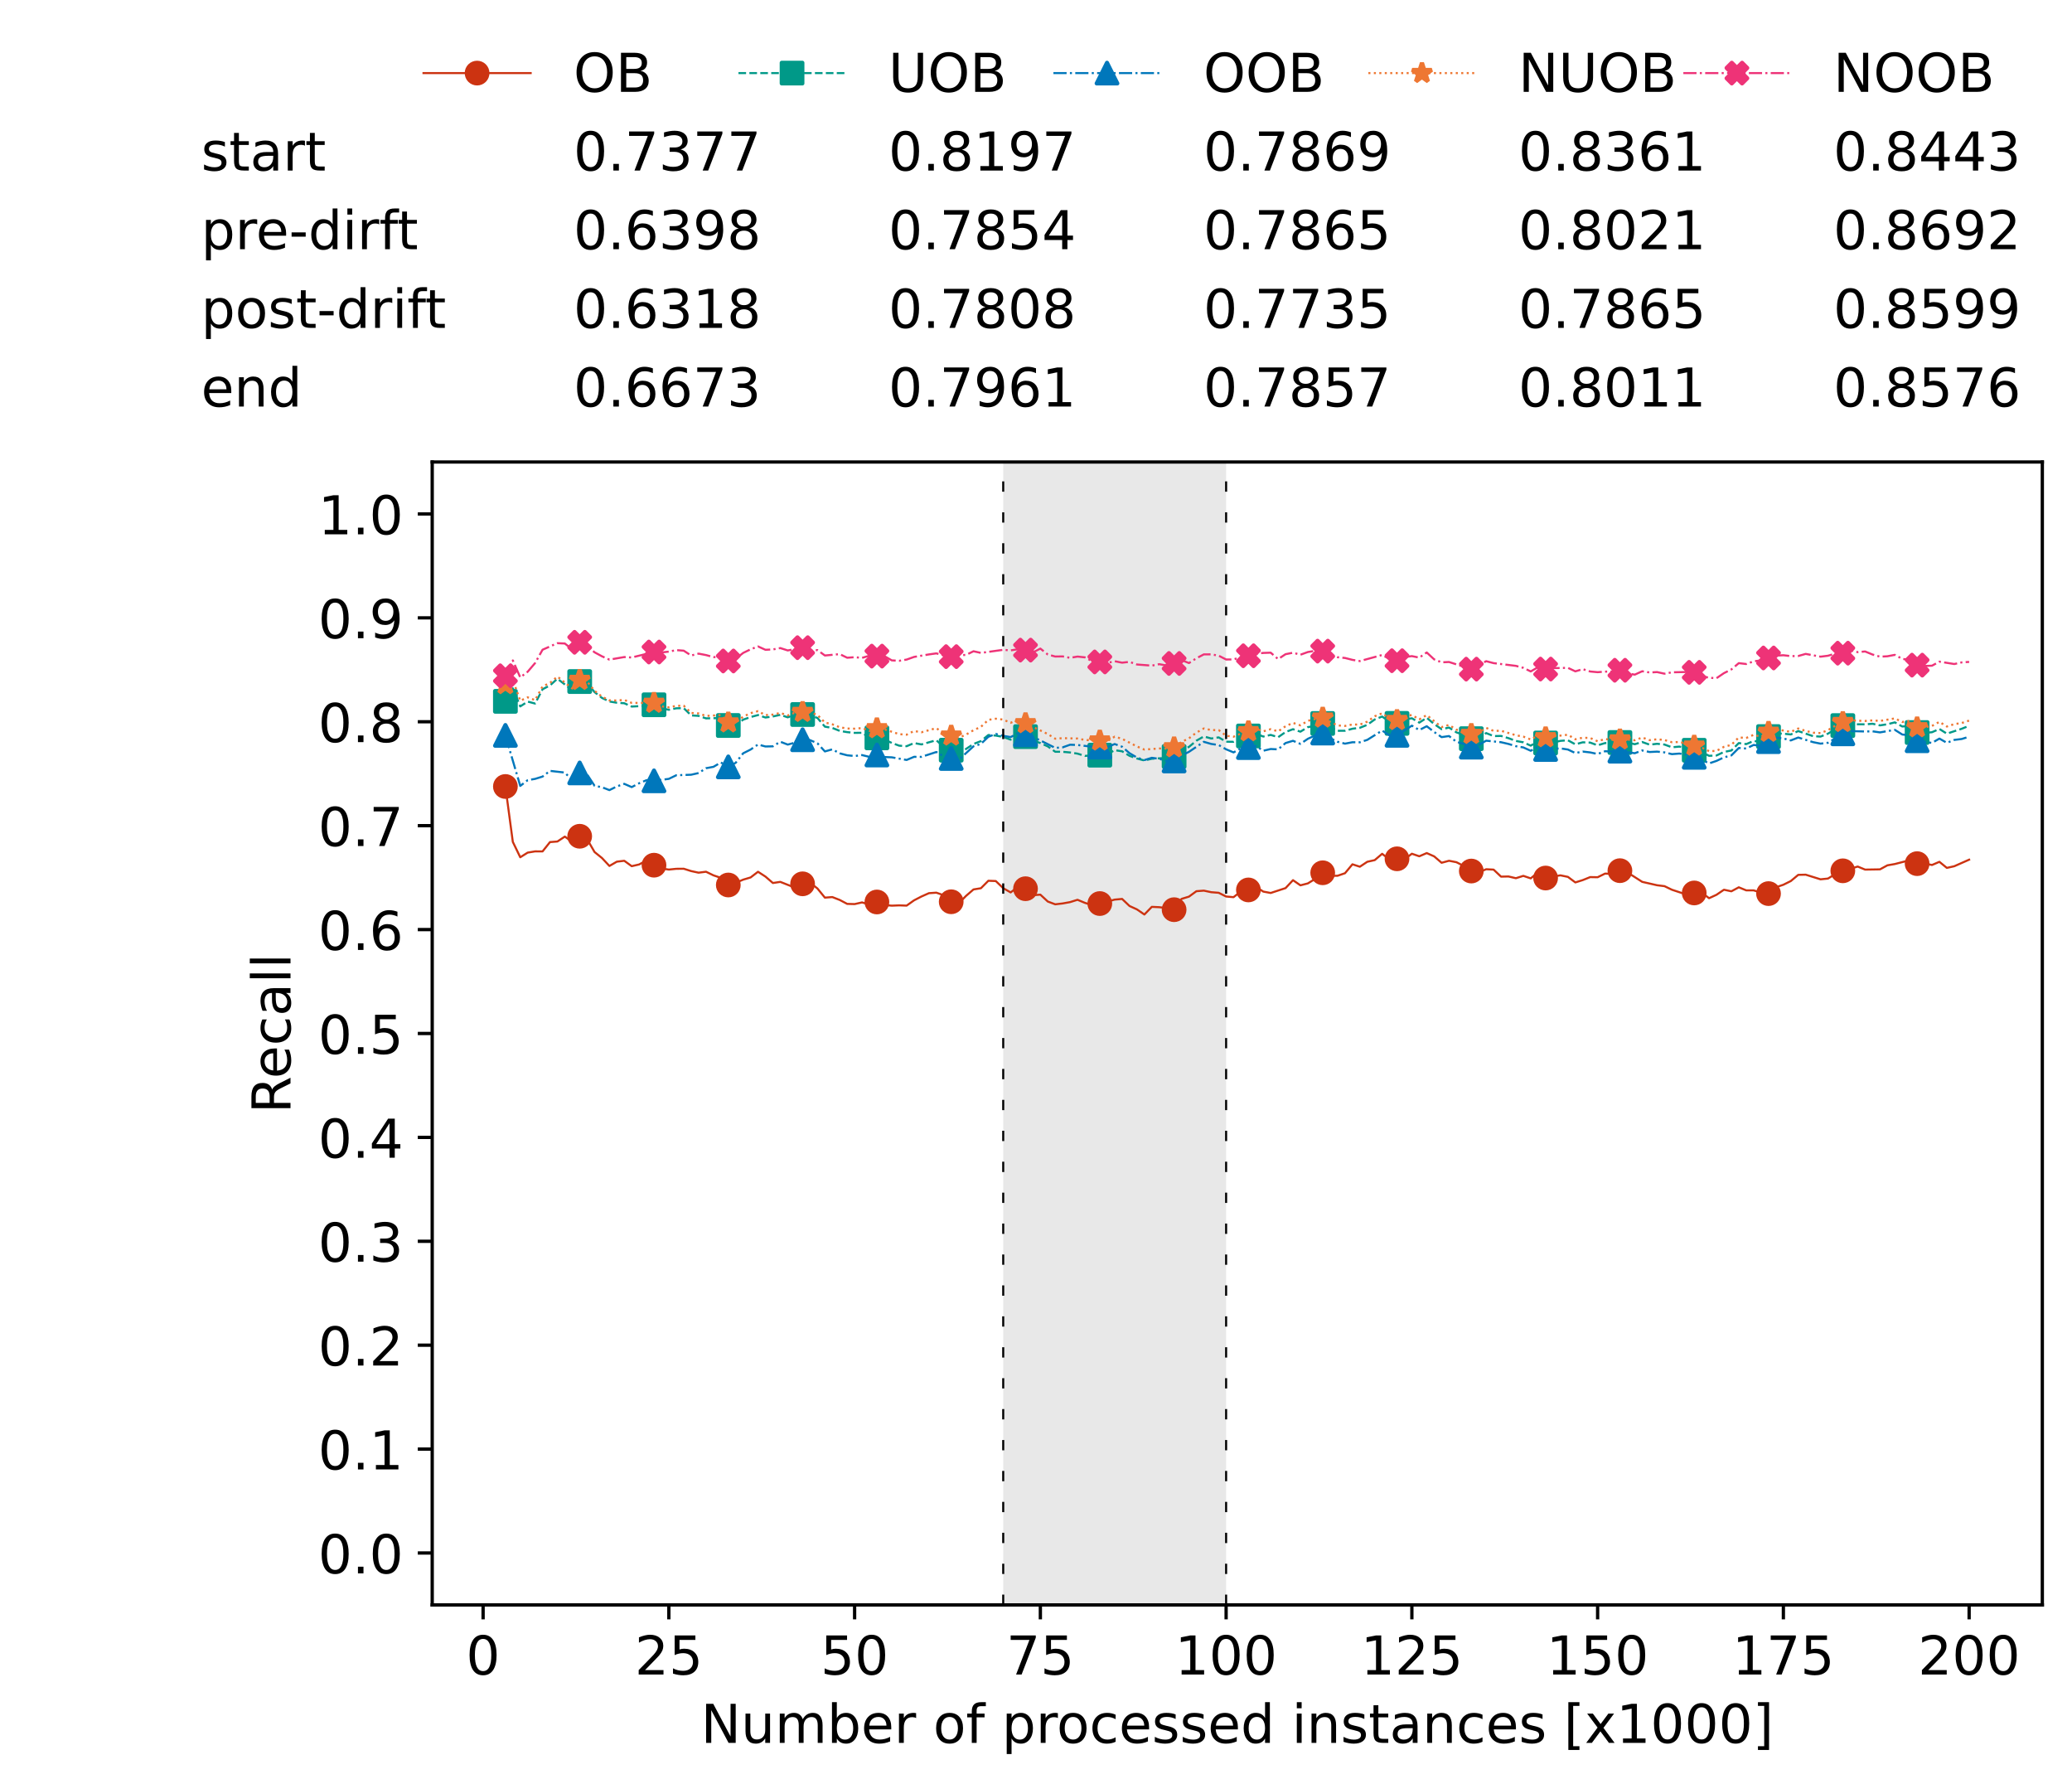 <?xml version="1.0" encoding="utf-8" standalone="no"?>
<!DOCTYPE svg PUBLIC "-//W3C//DTD SVG 1.1//EN"
  "http://www.w3.org/Graphics/SVG/1.1/DTD/svg11.dtd">
<!-- Created with matplotlib (https://matplotlib.org/) -->
<svg height="432.615pt" version="1.1" viewBox="0 0 502.65 432.615" width="502.65pt" xmlns="http://www.w3.org/2000/svg" xmlns:xlink="http://www.w3.org/1999/xlink">
 <defs>
  <style type="text/css">*{stroke-linecap:butt;stroke-linejoin:round;}</style>
 </defs>
 <g id="figure_1">
  <g id="patch_1">
   <path d="M 0 432.615 
L 502.65 432.615 
L 502.65 0 
L 0 0 
z
" style="fill:#ffffff;"/>
  </g>
  <g id="axes_1">
   <g id="patch_2">
    <path d="M 104.85 389.252 
L 495.45 389.252 
L 495.45 112.052 
L 104.85 112.052 
z
" style="fill:#ffffff;"/>
   </g>
   <g id="patch_3">
    <path clip-path="url(#p99e50c47d4)" d="M 297.446 389.252 
L 297.446 112.052 
L 243.372 112.052 
L 243.372 389.252 
z
" style="fill:#d3d3d3;opacity:0.5;"/>
   </g>
   <g id="matplotlib.axis_1">
    <g id="xtick_1">
     <g id="line2d_1">
      <defs>
       <path d="M 0 0 
L 0 3.5 
" id="m22a7b23b73" style="stroke:#000000;stroke-width:0.8;"/>
      </defs>
      <g>
       <use style="stroke:#000000;stroke-width:0.8;" x="117.197" xlink:href="#m22a7b23b73" y="389.252"/>
      </g>
     </g>
     <g id="text_1">
      <!-- 0 -->
      <g transform="translate(113.061 406.13)scale(0.13 -0.13)">
       <defs>
        <path d="M 31.781 66.406 
Q 24.172 66.406 20.328 58.906 
Q 16.5 51.422 16.5 36.375 
Q 16.5 21.391 20.328 13.891 
Q 24.172 6.391 31.781 6.391 
Q 39.453 6.391 43.281 13.891 
Q 47.125 21.391 47.125 36.375 
Q 47.125 51.422 43.281 58.906 
Q 39.453 66.406 31.781 66.406 
z
M 31.781 74.219 
Q 44.047 74.219 50.516 64.516 
Q 56.984 54.828 56.984 36.375 
Q 56.984 17.969 50.516 8.266 
Q 44.047 -1.422 31.781 -1.422 
Q 19.531 -1.422 13.062 8.266 
Q 6.594 17.969 6.594 36.375 
Q 6.594 54.828 13.062 64.516 
Q 19.531 74.219 31.781 74.219 
z
" id="DejaVuSans-48"/>
       </defs>
       <use xlink:href="#DejaVuSans-48"/>
      </g>
     </g>
    </g>
    <g id="xtick_2">
     <g id="line2d_2">
      <g>
       <use style="stroke:#000000;stroke-width:0.8;" x="162.259" xlink:href="#m22a7b23b73" y="389.252"/>
      </g>
     </g>
     <g id="text_2">
      <!-- 25 -->
      <g transform="translate(153.988 406.13)scale(0.13 -0.13)">
       <defs>
        <path d="M 19.188 8.297 
L 53.609 8.297 
L 53.609 0 
L 7.328 0 
L 7.328 8.297 
Q 12.938 14.109 22.625 23.891 
Q 32.328 33.688 34.812 36.531 
Q 39.547 41.844 41.422 45.531 
Q 43.312 49.219 43.312 52.781 
Q 43.312 58.594 39.234 62.25 
Q 35.156 65.922 28.609 65.922 
Q 23.969 65.922 18.812 64.312 
Q 13.672 62.703 7.812 59.422 
L 7.812 69.391 
Q 13.766 71.781 18.938 73 
Q 24.125 74.219 28.422 74.219 
Q 39.75 74.219 46.484 68.547 
Q 53.219 62.891 53.219 53.422 
Q 53.219 48.922 51.531 44.891 
Q 49.859 40.875 45.406 35.406 
Q 44.188 33.984 37.641 27.219 
Q 31.109 20.453 19.188 8.297 
z
" id="DejaVuSans-50"/>
        <path d="M 10.797 72.906 
L 49.516 72.906 
L 49.516 64.594 
L 19.828 64.594 
L 19.828 46.734 
Q 21.969 47.469 24.109 47.828 
Q 26.266 48.188 28.422 48.188 
Q 40.625 48.188 47.75 41.5 
Q 54.891 34.812 54.891 23.391 
Q 54.891 11.625 47.562 5.094 
Q 40.234 -1.422 26.906 -1.422 
Q 22.312 -1.422 17.547 -0.641 
Q 12.797 0.141 7.719 1.703 
L 7.719 11.625 
Q 12.109 9.234 16.797 8.062 
Q 21.484 6.891 26.703 6.891 
Q 35.156 6.891 40.078 11.328 
Q 45.016 15.766 45.016 23.391 
Q 45.016 31 40.078 35.438 
Q 35.156 39.891 26.703 39.891 
Q 22.75 39.891 18.812 39.016 
Q 14.891 38.141 10.797 36.281 
z
" id="DejaVuSans-53"/>
       </defs>
       <use xlink:href="#DejaVuSans-50"/>
       <use x="63.623" xlink:href="#DejaVuSans-53"/>
      </g>
     </g>
    </g>
    <g id="xtick_3">
     <g id="line2d_3">
      <g>
       <use style="stroke:#000000;stroke-width:0.8;" x="207.322" xlink:href="#m22a7b23b73" y="389.252"/>
      </g>
     </g>
     <g id="text_3">
      <!-- 50 -->
      <g transform="translate(199.05 406.13)scale(0.13 -0.13)">
       <use xlink:href="#DejaVuSans-53"/>
       <use x="63.623" xlink:href="#DejaVuSans-48"/>
      </g>
     </g>
    </g>
    <g id="xtick_4">
     <g id="line2d_4">
      <g>
       <use style="stroke:#000000;stroke-width:0.8;" x="252.384" xlink:href="#m22a7b23b73" y="389.252"/>
      </g>
     </g>
     <g id="text_4">
      <!-- 75 -->
      <g transform="translate(244.113 406.13)scale(0.13 -0.13)">
       <defs>
        <path d="M 8.203 72.906 
L 55.078 72.906 
L 55.078 68.703 
L 28.609 0 
L 18.312 0 
L 43.219 64.594 
L 8.203 64.594 
z
" id="DejaVuSans-55"/>
       </defs>
       <use xlink:href="#DejaVuSans-55"/>
       <use x="63.623" xlink:href="#DejaVuSans-53"/>
      </g>
     </g>
    </g>
    <g id="xtick_5">
     <g id="line2d_5">
      <g>
       <use style="stroke:#000000;stroke-width:0.8;" x="297.446" xlink:href="#m22a7b23b73" y="389.252"/>
      </g>
     </g>
     <g id="text_5">
      <!-- 100 -->
      <g transform="translate(285.039 406.13)scale(0.13 -0.13)">
       <defs>
        <path d="M 12.406 8.297 
L 28.516 8.297 
L 28.516 63.922 
L 10.984 60.406 
L 10.984 69.391 
L 28.422 72.906 
L 38.281 72.906 
L 38.281 8.297 
L 54.391 8.297 
L 54.391 0 
L 12.406 0 
z
" id="DejaVuSans-49"/>
       </defs>
       <use xlink:href="#DejaVuSans-49"/>
       <use x="63.623" xlink:href="#DejaVuSans-48"/>
       <use x="127.246" xlink:href="#DejaVuSans-48"/>
      </g>
     </g>
    </g>
    <g id="xtick_6">
     <g id="line2d_6">
      <g>
       <use style="stroke:#000000;stroke-width:0.8;" x="342.509" xlink:href="#m22a7b23b73" y="389.252"/>
      </g>
     </g>
     <g id="text_6">
      <!-- 125 -->
      <g transform="translate(330.102 406.13)scale(0.13 -0.13)">
       <use xlink:href="#DejaVuSans-49"/>
       <use x="63.623" xlink:href="#DejaVuSans-50"/>
       <use x="127.246" xlink:href="#DejaVuSans-53"/>
      </g>
     </g>
    </g>
    <g id="xtick_7">
     <g id="line2d_7">
      <g>
       <use style="stroke:#000000;stroke-width:0.8;" x="387.571" xlink:href="#m22a7b23b73" y="389.252"/>
      </g>
     </g>
     <g id="text_7">
      <!-- 150 -->
      <g transform="translate(375.164 406.13)scale(0.13 -0.13)">
       <use xlink:href="#DejaVuSans-49"/>
       <use x="63.623" xlink:href="#DejaVuSans-53"/>
       <use x="127.246" xlink:href="#DejaVuSans-48"/>
      </g>
     </g>
    </g>
    <g id="xtick_8">
     <g id="line2d_8">
      <g>
       <use style="stroke:#000000;stroke-width:0.8;" x="432.633" xlink:href="#m22a7b23b73" y="389.252"/>
      </g>
     </g>
     <g id="text_8">
      <!-- 175 -->
      <g transform="translate(420.226 406.13)scale(0.13 -0.13)">
       <use xlink:href="#DejaVuSans-49"/>
       <use x="63.623" xlink:href="#DejaVuSans-55"/>
       <use x="127.246" xlink:href="#DejaVuSans-53"/>
      </g>
     </g>
    </g>
    <g id="xtick_9">
     <g id="line2d_9">
      <g>
       <use style="stroke:#000000;stroke-width:0.8;" x="477.695" xlink:href="#m22a7b23b73" y="389.252"/>
      </g>
     </g>
     <g id="text_9">
      <!-- 200 -->
      <g transform="translate(465.289 406.13)scale(0.13 -0.13)">
       <use xlink:href="#DejaVuSans-50"/>
       <use x="63.623" xlink:href="#DejaVuSans-48"/>
       <use x="127.246" xlink:href="#DejaVuSans-48"/>
      </g>
     </g>
    </g>
    <g id="text_10">
     <!-- Number of processed instances [x1000] -->
     <g transform="translate(170.025 422.711)scale(0.13 -0.13)">
      <defs>
       <path d="M 9.812 72.906 
L 23.094 72.906 
L 55.422 11.922 
L 55.422 72.906 
L 64.984 72.906 
L 64.984 0 
L 51.703 0 
L 19.391 60.984 
L 19.391 0 
L 9.812 0 
z
" id="DejaVuSans-78"/>
       <path d="M 8.5 21.578 
L 8.5 54.688 
L 17.484 54.688 
L 17.484 21.922 
Q 17.484 14.156 20.5 10.266 
Q 23.531 6.391 29.594 6.391 
Q 36.859 6.391 41.078 11.031 
Q 45.312 15.672 45.312 23.688 
L 45.312 54.688 
L 54.297 54.688 
L 54.297 0 
L 45.312 0 
L 45.312 8.406 
Q 42.047 3.422 37.719 1 
Q 33.406 -1.422 27.688 -1.422 
Q 18.266 -1.422 13.375 4.438 
Q 8.5 10.297 8.5 21.578 
z
M 31.109 56 
z
" id="DejaVuSans-117"/>
       <path d="M 52 44.188 
Q 55.375 50.25 60.062 53.125 
Q 64.75 56 71.094 56 
Q 79.641 56 84.281 50.016 
Q 88.922 44.047 88.922 33.016 
L 88.922 0 
L 79.891 0 
L 79.891 32.719 
Q 79.891 40.578 77.094 44.375 
Q 74.312 48.188 68.609 48.188 
Q 61.625 48.188 57.562 43.547 
Q 53.516 38.922 53.516 30.906 
L 53.516 0 
L 44.484 0 
L 44.484 32.719 
Q 44.484 40.625 41.703 44.406 
Q 38.922 48.188 33.109 48.188 
Q 26.219 48.188 22.156 43.531 
Q 18.109 38.875 18.109 30.906 
L 18.109 0 
L 9.078 0 
L 9.078 54.688 
L 18.109 54.688 
L 18.109 46.188 
Q 21.188 51.219 25.484 53.609 
Q 29.781 56 35.688 56 
Q 41.656 56 45.828 52.969 
Q 50 49.953 52 44.188 
z
" id="DejaVuSans-109"/>
       <path d="M 48.688 27.297 
Q 48.688 37.203 44.609 42.844 
Q 40.531 48.484 33.406 48.484 
Q 26.266 48.484 22.188 42.844 
Q 18.109 37.203 18.109 27.297 
Q 18.109 17.391 22.188 11.75 
Q 26.266 6.109 33.406 6.109 
Q 40.531 6.109 44.609 11.75 
Q 48.688 17.391 48.688 27.297 
z
M 18.109 46.391 
Q 20.953 51.266 25.266 53.625 
Q 29.594 56 35.594 56 
Q 45.562 56 51.781 48.094 
Q 58.016 40.188 58.016 27.297 
Q 58.016 14.406 51.781 6.484 
Q 45.562 -1.422 35.594 -1.422 
Q 29.594 -1.422 25.266 0.953 
Q 20.953 3.328 18.109 8.203 
L 18.109 0 
L 9.078 0 
L 9.078 75.984 
L 18.109 75.984 
z
" id="DejaVuSans-98"/>
       <path d="M 56.203 29.594 
L 56.203 25.203 
L 14.891 25.203 
Q 15.484 15.922 20.484 11.062 
Q 25.484 6.203 34.422 6.203 
Q 39.594 6.203 44.453 7.469 
Q 49.312 8.734 54.109 11.281 
L 54.109 2.781 
Q 49.266 0.734 44.188 -0.344 
Q 39.109 -1.422 33.891 -1.422 
Q 20.797 -1.422 13.156 6.188 
Q 5.516 13.812 5.516 26.812 
Q 5.516 40.234 12.766 48.109 
Q 20.016 56 32.328 56 
Q 43.359 56 49.781 48.891 
Q 56.203 41.797 56.203 29.594 
z
M 47.219 32.234 
Q 47.125 39.594 43.094 43.984 
Q 39.062 48.391 32.422 48.391 
Q 24.906 48.391 20.391 44.141 
Q 15.875 39.891 15.188 32.172 
z
" id="DejaVuSans-101"/>
       <path d="M 41.109 46.297 
Q 39.594 47.172 37.812 47.578 
Q 36.031 48 33.891 48 
Q 26.266 48 22.188 43.047 
Q 18.109 38.094 18.109 28.812 
L 18.109 0 
L 9.078 0 
L 9.078 54.688 
L 18.109 54.688 
L 18.109 46.188 
Q 20.953 51.172 25.484 53.578 
Q 30.031 56 36.531 56 
Q 37.453 56 38.578 55.875 
Q 39.703 55.766 41.062 55.516 
z
" id="DejaVuSans-114"/>
       <path id="DejaVuSans-32"/>
       <path d="M 30.609 48.391 
Q 23.391 48.391 19.188 42.75 
Q 14.984 37.109 14.984 27.297 
Q 14.984 17.484 19.156 11.844 
Q 23.344 6.203 30.609 6.203 
Q 37.797 6.203 41.984 11.859 
Q 46.188 17.531 46.188 27.297 
Q 46.188 37.016 41.984 42.703 
Q 37.797 48.391 30.609 48.391 
z
M 30.609 56 
Q 42.328 56 49.016 48.375 
Q 55.719 40.766 55.719 27.297 
Q 55.719 13.875 49.016 6.219 
Q 42.328 -1.422 30.609 -1.422 
Q 18.844 -1.422 12.172 6.219 
Q 5.516 13.875 5.516 27.297 
Q 5.516 40.766 12.172 48.375 
Q 18.844 56 30.609 56 
z
" id="DejaVuSans-111"/>
       <path d="M 37.109 75.984 
L 37.109 68.5 
L 28.516 68.5 
Q 23.688 68.5 21.797 66.547 
Q 19.922 64.594 19.922 59.516 
L 19.922 54.688 
L 34.719 54.688 
L 34.719 47.703 
L 19.922 47.703 
L 19.922 0 
L 10.891 0 
L 10.891 47.703 
L 2.297 47.703 
L 2.297 54.688 
L 10.891 54.688 
L 10.891 58.5 
Q 10.891 67.625 15.141 71.797 
Q 19.391 75.984 28.609 75.984 
z
" id="DejaVuSans-102"/>
       <path d="M 18.109 8.203 
L 18.109 -20.797 
L 9.078 -20.797 
L 9.078 54.688 
L 18.109 54.688 
L 18.109 46.391 
Q 20.953 51.266 25.266 53.625 
Q 29.594 56 35.594 56 
Q 45.562 56 51.781 48.094 
Q 58.016 40.188 58.016 27.297 
Q 58.016 14.406 51.781 6.484 
Q 45.562 -1.422 35.594 -1.422 
Q 29.594 -1.422 25.266 0.953 
Q 20.953 3.328 18.109 8.203 
z
M 48.688 27.297 
Q 48.688 37.203 44.609 42.844 
Q 40.531 48.484 33.406 48.484 
Q 26.266 48.484 22.188 42.844 
Q 18.109 37.203 18.109 27.297 
Q 18.109 17.391 22.188 11.75 
Q 26.266 6.109 33.406 6.109 
Q 40.531 6.109 44.609 11.75 
Q 48.688 17.391 48.688 27.297 
z
" id="DejaVuSans-112"/>
       <path d="M 48.781 52.594 
L 48.781 44.188 
Q 44.969 46.297 41.141 47.344 
Q 37.312 48.391 33.406 48.391 
Q 24.656 48.391 19.812 42.844 
Q 14.984 37.312 14.984 27.297 
Q 14.984 17.281 19.812 11.734 
Q 24.656 6.203 33.406 6.203 
Q 37.312 6.203 41.141 7.25 
Q 44.969 8.297 48.781 10.406 
L 48.781 2.094 
Q 45.016 0.344 40.984 -0.531 
Q 36.969 -1.422 32.422 -1.422 
Q 20.062 -1.422 12.781 6.344 
Q 5.516 14.109 5.516 27.297 
Q 5.516 40.672 12.859 48.328 
Q 20.219 56 33.016 56 
Q 37.156 56 41.109 55.141 
Q 45.062 54.297 48.781 52.594 
z
" id="DejaVuSans-99"/>
       <path d="M 44.281 53.078 
L 44.281 44.578 
Q 40.484 46.531 36.375 47.5 
Q 32.281 48.484 27.875 48.484 
Q 21.188 48.484 17.844 46.438 
Q 14.5 44.391 14.5 40.281 
Q 14.5 37.156 16.891 35.375 
Q 19.281 33.594 26.516 31.984 
L 29.594 31.297 
Q 39.156 29.25 43.188 25.516 
Q 47.219 21.781 47.219 15.094 
Q 47.219 7.469 41.188 3.016 
Q 35.156 -1.422 24.609 -1.422 
Q 20.219 -1.422 15.453 -0.562 
Q 10.688 0.297 5.422 2 
L 5.422 11.281 
Q 10.406 8.688 15.234 7.391 
Q 20.062 6.109 24.812 6.109 
Q 31.156 6.109 34.562 8.281 
Q 37.984 10.453 37.984 14.406 
Q 37.984 18.062 35.516 20.016 
Q 33.062 21.969 24.703 23.781 
L 21.578 24.516 
Q 13.234 26.266 9.516 29.906 
Q 5.812 33.547 5.812 39.891 
Q 5.812 47.609 11.281 51.797 
Q 16.75 56 26.812 56 
Q 31.781 56 36.172 55.266 
Q 40.578 54.547 44.281 53.078 
z
" id="DejaVuSans-115"/>
       <path d="M 45.406 46.391 
L 45.406 75.984 
L 54.391 75.984 
L 54.391 0 
L 45.406 0 
L 45.406 8.203 
Q 42.578 3.328 38.25 0.953 
Q 33.938 -1.422 27.875 -1.422 
Q 17.969 -1.422 11.734 6.484 
Q 5.516 14.406 5.516 27.297 
Q 5.516 40.188 11.734 48.094 
Q 17.969 56 27.875 56 
Q 33.938 56 38.25 53.625 
Q 42.578 51.266 45.406 46.391 
z
M 14.797 27.297 
Q 14.797 17.391 18.875 11.75 
Q 22.953 6.109 30.078 6.109 
Q 37.203 6.109 41.297 11.75 
Q 45.406 17.391 45.406 27.297 
Q 45.406 37.203 41.297 42.844 
Q 37.203 48.484 30.078 48.484 
Q 22.953 48.484 18.875 42.844 
Q 14.797 37.203 14.797 27.297 
z
" id="DejaVuSans-100"/>
       <path d="M 9.422 54.688 
L 18.406 54.688 
L 18.406 0 
L 9.422 0 
z
M 9.422 75.984 
L 18.406 75.984 
L 18.406 64.594 
L 9.422 64.594 
z
" id="DejaVuSans-105"/>
       <path d="M 54.891 33.016 
L 54.891 0 
L 45.906 0 
L 45.906 32.719 
Q 45.906 40.484 42.875 44.328 
Q 39.844 48.188 33.797 48.188 
Q 26.516 48.188 22.312 43.547 
Q 18.109 38.922 18.109 30.906 
L 18.109 0 
L 9.078 0 
L 9.078 54.688 
L 18.109 54.688 
L 18.109 46.188 
Q 21.344 51.125 25.703 53.562 
Q 30.078 56 35.797 56 
Q 45.219 56 50.047 50.172 
Q 54.891 44.344 54.891 33.016 
z
" id="DejaVuSans-110"/>
       <path d="M 18.312 70.219 
L 18.312 54.688 
L 36.812 54.688 
L 36.812 47.703 
L 18.312 47.703 
L 18.312 18.016 
Q 18.312 11.328 20.141 9.422 
Q 21.969 7.516 27.594 7.516 
L 36.812 7.516 
L 36.812 0 
L 27.594 0 
Q 17.188 0 13.234 3.875 
Q 9.281 7.766 9.281 18.016 
L 9.281 47.703 
L 2.688 47.703 
L 2.688 54.688 
L 9.281 54.688 
L 9.281 70.219 
z
" id="DejaVuSans-116"/>
       <path d="M 34.281 27.484 
Q 23.391 27.484 19.188 25 
Q 14.984 22.516 14.984 16.5 
Q 14.984 11.719 18.141 8.906 
Q 21.297 6.109 26.703 6.109 
Q 34.188 6.109 38.703 11.406 
Q 43.219 16.703 43.219 25.484 
L 43.219 27.484 
z
M 52.203 31.203 
L 52.203 0 
L 43.219 0 
L 43.219 8.297 
Q 40.141 3.328 35.547 0.953 
Q 30.953 -1.422 24.312 -1.422 
Q 15.922 -1.422 10.953 3.297 
Q 6 8.016 6 15.922 
Q 6 25.141 12.172 29.828 
Q 18.359 34.516 30.609 34.516 
L 43.219 34.516 
L 43.219 35.406 
Q 43.219 41.609 39.141 45 
Q 35.062 48.391 27.688 48.391 
Q 23 48.391 18.547 47.266 
Q 14.109 46.141 10.016 43.891 
L 10.016 52.203 
Q 14.938 54.109 19.578 55.047 
Q 24.219 56 28.609 56 
Q 40.484 56 46.344 49.844 
Q 52.203 43.703 52.203 31.203 
z
" id="DejaVuSans-97"/>
       <path d="M 8.594 75.984 
L 29.297 75.984 
L 29.297 69 
L 17.578 69 
L 17.578 -6.203 
L 29.297 -6.203 
L 29.297 -13.188 
L 8.594 -13.188 
z
" id="DejaVuSans-91"/>
       <path d="M 54.891 54.688 
L 35.109 28.078 
L 55.906 0 
L 45.312 0 
L 29.391 21.484 
L 13.484 0 
L 2.875 0 
L 24.125 28.609 
L 4.688 54.688 
L 15.281 54.688 
L 29.781 35.203 
L 44.281 54.688 
z
" id="DejaVuSans-120"/>
       <path d="M 30.422 75.984 
L 30.422 -13.188 
L 9.719 -13.188 
L 9.719 -6.203 
L 21.391 -6.203 
L 21.391 69 
L 9.719 69 
L 9.719 75.984 
z
" id="DejaVuSans-93"/>
      </defs>
      <use xlink:href="#DejaVuSans-78"/>
      <use x="74.805" xlink:href="#DejaVuSans-117"/>
      <use x="138.184" xlink:href="#DejaVuSans-109"/>
      <use x="235.596" xlink:href="#DejaVuSans-98"/>
      <use x="299.072" xlink:href="#DejaVuSans-101"/>
      <use x="360.596" xlink:href="#DejaVuSans-114"/>
      <use x="401.709" xlink:href="#DejaVuSans-32"/>
      <use x="433.496" xlink:href="#DejaVuSans-111"/>
      <use x="494.678" xlink:href="#DejaVuSans-102"/>
      <use x="529.883" xlink:href="#DejaVuSans-32"/>
      <use x="561.67" xlink:href="#DejaVuSans-112"/>
      <use x="625.146" xlink:href="#DejaVuSans-114"/>
      <use x="664.01" xlink:href="#DejaVuSans-111"/>
      <use x="725.191" xlink:href="#DejaVuSans-99"/>
      <use x="780.172" xlink:href="#DejaVuSans-101"/>
      <use x="841.695" xlink:href="#DejaVuSans-115"/>
      <use x="893.795" xlink:href="#DejaVuSans-115"/>
      <use x="945.895" xlink:href="#DejaVuSans-101"/>
      <use x="1007.418" xlink:href="#DejaVuSans-100"/>
      <use x="1070.895" xlink:href="#DejaVuSans-32"/>
      <use x="1102.682" xlink:href="#DejaVuSans-105"/>
      <use x="1130.465" xlink:href="#DejaVuSans-110"/>
      <use x="1193.844" xlink:href="#DejaVuSans-115"/>
      <use x="1245.943" xlink:href="#DejaVuSans-116"/>
      <use x="1285.152" xlink:href="#DejaVuSans-97"/>
      <use x="1346.432" xlink:href="#DejaVuSans-110"/>
      <use x="1409.811" xlink:href="#DejaVuSans-99"/>
      <use x="1464.791" xlink:href="#DejaVuSans-101"/>
      <use x="1526.314" xlink:href="#DejaVuSans-115"/>
      <use x="1578.414" xlink:href="#DejaVuSans-32"/>
      <use x="1610.201" xlink:href="#DejaVuSans-91"/>
      <use x="1649.215" xlink:href="#DejaVuSans-120"/>
      <use x="1708.395" xlink:href="#DejaVuSans-49"/>
      <use x="1772.018" xlink:href="#DejaVuSans-48"/>
      <use x="1835.641" xlink:href="#DejaVuSans-48"/>
      <use x="1899.264" xlink:href="#DejaVuSans-48"/>
      <use x="1962.887" xlink:href="#DejaVuSans-93"/>
     </g>
    </g>
   </g>
   <g id="matplotlib.axis_2">
    <g id="ytick_1">
     <g id="line2d_10">
      <defs>
       <path d="M 0 0 
L -3.5 0 
" id="mce933a4c34" style="stroke:#000000;stroke-width:0.8;"/>
      </defs>
      <g>
       <use style="stroke:#000000;stroke-width:0.8;" x="104.85" xlink:href="#mce933a4c34" y="376.652"/>
      </g>
     </g>
     <g id="text_11">
      <!-- 0.0 -->
      <g transform="translate(77.176 381.591)scale(0.13 -0.13)">
       <defs>
        <path d="M 10.688 12.406 
L 21 12.406 
L 21 0 
L 10.688 0 
z
" id="DejaVuSans-46"/>
       </defs>
       <use xlink:href="#DejaVuSans-48"/>
       <use x="63.623" xlink:href="#DejaVuSans-46"/>
       <use x="95.41" xlink:href="#DejaVuSans-48"/>
      </g>
     </g>
    </g>
    <g id="ytick_2">
     <g id="line2d_11">
      <g>
       <use style="stroke:#000000;stroke-width:0.8;" x="104.85" xlink:href="#mce933a4c34" y="351.452"/>
      </g>
     </g>
     <g id="text_12">
      <!-- 0.1 -->
      <g transform="translate(77.176 356.391)scale(0.13 -0.13)">
       <use xlink:href="#DejaVuSans-48"/>
       <use x="63.623" xlink:href="#DejaVuSans-46"/>
       <use x="95.41" xlink:href="#DejaVuSans-49"/>
      </g>
     </g>
    </g>
    <g id="ytick_3">
     <g id="line2d_12">
      <g>
       <use style="stroke:#000000;stroke-width:0.8;" x="104.85" xlink:href="#mce933a4c34" y="326.252"/>
      </g>
     </g>
     <g id="text_13">
      <!-- 0.2 -->
      <g transform="translate(77.176 331.191)scale(0.13 -0.13)">
       <use xlink:href="#DejaVuSans-48"/>
       <use x="63.623" xlink:href="#DejaVuSans-46"/>
       <use x="95.41" xlink:href="#DejaVuSans-50"/>
      </g>
     </g>
    </g>
    <g id="ytick_4">
     <g id="line2d_13">
      <g>
       <use style="stroke:#000000;stroke-width:0.8;" x="104.85" xlink:href="#mce933a4c34" y="301.052"/>
      </g>
     </g>
     <g id="text_14">
      <!-- 0.3 -->
      <g transform="translate(77.176 305.991)scale(0.13 -0.13)">
       <defs>
        <path d="M 40.578 39.312 
Q 47.656 37.797 51.625 33 
Q 55.609 28.219 55.609 21.188 
Q 55.609 10.406 48.188 4.484 
Q 40.766 -1.422 27.094 -1.422 
Q 22.516 -1.422 17.656 -0.516 
Q 12.797 0.391 7.625 2.203 
L 7.625 11.719 
Q 11.719 9.328 16.594 8.109 
Q 21.484 6.891 26.812 6.891 
Q 36.078 6.891 40.938 10.547 
Q 45.797 14.203 45.797 21.188 
Q 45.797 27.641 41.281 31.266 
Q 36.766 34.906 28.719 34.906 
L 20.219 34.906 
L 20.219 43.016 
L 29.109 43.016 
Q 36.375 43.016 40.234 45.922 
Q 44.094 48.828 44.094 54.297 
Q 44.094 59.906 40.109 62.906 
Q 36.141 65.922 28.719 65.922 
Q 24.656 65.922 20.016 65.031 
Q 15.375 64.156 9.812 62.312 
L 9.812 71.094 
Q 15.438 72.656 20.344 73.438 
Q 25.25 74.219 29.594 74.219 
Q 40.828 74.219 47.359 69.109 
Q 53.906 64.016 53.906 55.328 
Q 53.906 49.266 50.438 45.094 
Q 46.969 40.922 40.578 39.312 
z
" id="DejaVuSans-51"/>
       </defs>
       <use xlink:href="#DejaVuSans-48"/>
       <use x="63.623" xlink:href="#DejaVuSans-46"/>
       <use x="95.41" xlink:href="#DejaVuSans-51"/>
      </g>
     </g>
    </g>
    <g id="ytick_5">
     <g id="line2d_14">
      <g>
       <use style="stroke:#000000;stroke-width:0.8;" x="104.85" xlink:href="#mce933a4c34" y="275.852"/>
      </g>
     </g>
     <g id="text_15">
      <!-- 0.4 -->
      <g transform="translate(77.176 280.791)scale(0.13 -0.13)">
       <defs>
        <path d="M 37.797 64.312 
L 12.891 25.391 
L 37.797 25.391 
z
M 35.203 72.906 
L 47.609 72.906 
L 47.609 25.391 
L 58.016 25.391 
L 58.016 17.188 
L 47.609 17.188 
L 47.609 0 
L 37.797 0 
L 37.797 17.188 
L 4.891 17.188 
L 4.891 26.703 
z
" id="DejaVuSans-52"/>
       </defs>
       <use xlink:href="#DejaVuSans-48"/>
       <use x="63.623" xlink:href="#DejaVuSans-46"/>
       <use x="95.41" xlink:href="#DejaVuSans-52"/>
      </g>
     </g>
    </g>
    <g id="ytick_6">
     <g id="line2d_15">
      <g>
       <use style="stroke:#000000;stroke-width:0.8;" x="104.85" xlink:href="#mce933a4c34" y="250.652"/>
      </g>
     </g>
     <g id="text_16">
      <!-- 0.5 -->
      <g transform="translate(77.176 255.591)scale(0.13 -0.13)">
       <use xlink:href="#DejaVuSans-48"/>
       <use x="63.623" xlink:href="#DejaVuSans-46"/>
       <use x="95.41" xlink:href="#DejaVuSans-53"/>
      </g>
     </g>
    </g>
    <g id="ytick_7">
     <g id="line2d_16">
      <g>
       <use style="stroke:#000000;stroke-width:0.8;" x="104.85" xlink:href="#mce933a4c34" y="225.452"/>
      </g>
     </g>
     <g id="text_17">
      <!-- 0.6 -->
      <g transform="translate(77.176 230.391)scale(0.13 -0.13)">
       <defs>
        <path d="M 33.016 40.375 
Q 26.375 40.375 22.484 35.828 
Q 18.609 31.297 18.609 23.391 
Q 18.609 15.531 22.484 10.953 
Q 26.375 6.391 33.016 6.391 
Q 39.656 6.391 43.531 10.953 
Q 47.406 15.531 47.406 23.391 
Q 47.406 31.297 43.531 35.828 
Q 39.656 40.375 33.016 40.375 
z
M 52.594 71.297 
L 52.594 62.312 
Q 48.875 64.062 45.094 64.984 
Q 41.312 65.922 37.594 65.922 
Q 27.828 65.922 22.672 59.328 
Q 17.531 52.734 16.797 39.406 
Q 19.672 43.656 24.016 45.922 
Q 28.375 48.188 33.594 48.188 
Q 44.578 48.188 50.953 41.516 
Q 57.328 34.859 57.328 23.391 
Q 57.328 12.156 50.688 5.359 
Q 44.047 -1.422 33.016 -1.422 
Q 20.359 -1.422 13.672 8.266 
Q 6.984 17.969 6.984 36.375 
Q 6.984 53.656 15.188 63.938 
Q 23.391 74.219 37.203 74.219 
Q 40.922 74.219 44.703 73.484 
Q 48.484 72.75 52.594 71.297 
z
" id="DejaVuSans-54"/>
       </defs>
       <use xlink:href="#DejaVuSans-48"/>
       <use x="63.623" xlink:href="#DejaVuSans-46"/>
       <use x="95.41" xlink:href="#DejaVuSans-54"/>
      </g>
     </g>
    </g>
    <g id="ytick_8">
     <g id="line2d_17">
      <g>
       <use style="stroke:#000000;stroke-width:0.8;" x="104.85" xlink:href="#mce933a4c34" y="200.252"/>
      </g>
     </g>
     <g id="text_18">
      <!-- 0.7 -->
      <g transform="translate(77.176 205.191)scale(0.13 -0.13)">
       <use xlink:href="#DejaVuSans-48"/>
       <use x="63.623" xlink:href="#DejaVuSans-46"/>
       <use x="95.41" xlink:href="#DejaVuSans-55"/>
      </g>
     </g>
    </g>
    <g id="ytick_9">
     <g id="line2d_18">
      <g>
       <use style="stroke:#000000;stroke-width:0.8;" x="104.85" xlink:href="#mce933a4c34" y="175.052"/>
      </g>
     </g>
     <g id="text_19">
      <!-- 0.8 -->
      <g transform="translate(77.176 179.991)scale(0.13 -0.13)">
       <defs>
        <path d="M 31.781 34.625 
Q 24.75 34.625 20.719 30.859 
Q 16.703 27.094 16.703 20.516 
Q 16.703 13.922 20.719 10.156 
Q 24.75 6.391 31.781 6.391 
Q 38.812 6.391 42.859 10.172 
Q 46.922 13.969 46.922 20.516 
Q 46.922 27.094 42.891 30.859 
Q 38.875 34.625 31.781 34.625 
z
M 21.922 38.812 
Q 15.578 40.375 12.031 44.719 
Q 8.5 49.078 8.5 55.328 
Q 8.5 64.062 14.719 69.141 
Q 20.953 74.219 31.781 74.219 
Q 42.672 74.219 48.875 69.141 
Q 55.078 64.062 55.078 55.328 
Q 55.078 49.078 51.531 44.719 
Q 48 40.375 41.703 38.812 
Q 48.828 37.156 52.797 32.312 
Q 56.781 27.484 56.781 20.516 
Q 56.781 9.906 50.312 4.234 
Q 43.844 -1.422 31.781 -1.422 
Q 19.734 -1.422 13.25 4.234 
Q 6.781 9.906 6.781 20.516 
Q 6.781 27.484 10.781 32.312 
Q 14.797 37.156 21.922 38.812 
z
M 18.312 54.391 
Q 18.312 48.734 21.844 45.562 
Q 25.391 42.391 31.781 42.391 
Q 38.141 42.391 41.719 45.562 
Q 45.312 48.734 45.312 54.391 
Q 45.312 60.062 41.719 63.234 
Q 38.141 66.406 31.781 66.406 
Q 25.391 66.406 21.844 63.234 
Q 18.312 60.062 18.312 54.391 
z
" id="DejaVuSans-56"/>
       </defs>
       <use xlink:href="#DejaVuSans-48"/>
       <use x="63.623" xlink:href="#DejaVuSans-46"/>
       <use x="95.41" xlink:href="#DejaVuSans-56"/>
      </g>
     </g>
    </g>
    <g id="ytick_10">
     <g id="line2d_19">
      <g>
       <use style="stroke:#000000;stroke-width:0.8;" x="104.85" xlink:href="#mce933a4c34" y="149.852"/>
      </g>
     </g>
     <g id="text_20">
      <!-- 0.9 -->
      <g transform="translate(77.176 154.791)scale(0.13 -0.13)">
       <defs>
        <path d="M 10.984 1.516 
L 10.984 10.5 
Q 14.703 8.734 18.5 7.812 
Q 22.312 6.891 25.984 6.891 
Q 35.75 6.891 40.891 13.453 
Q 46.047 20.016 46.781 33.406 
Q 43.953 29.203 39.594 26.953 
Q 35.25 24.703 29.984 24.703 
Q 19.047 24.703 12.672 31.312 
Q 6.297 37.938 6.297 49.422 
Q 6.297 60.641 12.938 67.422 
Q 19.578 74.219 30.609 74.219 
Q 43.266 74.219 49.922 64.516 
Q 56.594 54.828 56.594 36.375 
Q 56.594 19.141 48.406 8.859 
Q 40.234 -1.422 26.422 -1.422 
Q 22.703 -1.422 18.891 -0.688 
Q 15.094 0.047 10.984 1.516 
z
M 30.609 32.422 
Q 37.25 32.422 41.125 36.953 
Q 45.016 41.5 45.016 49.422 
Q 45.016 57.281 41.125 61.844 
Q 37.25 66.406 30.609 66.406 
Q 23.969 66.406 20.094 61.844 
Q 16.219 57.281 16.219 49.422 
Q 16.219 41.5 20.094 36.953 
Q 23.969 32.422 30.609 32.422 
z
" id="DejaVuSans-57"/>
       </defs>
       <use xlink:href="#DejaVuSans-48"/>
       <use x="63.623" xlink:href="#DejaVuSans-46"/>
       <use x="95.41" xlink:href="#DejaVuSans-57"/>
      </g>
     </g>
    </g>
    <g id="ytick_11">
     <g id="line2d_20">
      <g>
       <use style="stroke:#000000;stroke-width:0.8;" x="104.85" xlink:href="#mce933a4c34" y="124.652"/>
      </g>
     </g>
     <g id="text_21">
      <!-- 1.0 -->
      <g transform="translate(77.176 129.591)scale(0.13 -0.13)">
       <use xlink:href="#DejaVuSans-49"/>
       <use x="63.623" xlink:href="#DejaVuSans-46"/>
       <use x="95.41" xlink:href="#DejaVuSans-48"/>
      </g>
     </g>
    </g>
    <g id="text_22">
     <!-- Recall -->
     <g transform="translate(70.472 270.044)rotate(-90)scale(0.13 -0.13)">
      <defs>
       <path d="M 44.391 34.188 
Q 47.562 33.109 50.562 29.594 
Q 53.562 26.078 56.594 19.922 
L 66.609 0 
L 56 0 
L 46.688 18.703 
Q 43.062 26.031 39.672 28.422 
Q 36.281 30.812 30.422 30.812 
L 19.672 30.812 
L 19.672 0 
L 9.812 0 
L 9.812 72.906 
L 32.078 72.906 
Q 44.578 72.906 50.734 67.672 
Q 56.891 62.453 56.891 51.906 
Q 56.891 45.016 53.688 40.469 
Q 50.484 35.938 44.391 34.188 
z
M 19.672 64.797 
L 19.672 38.922 
L 32.078 38.922 
Q 39.203 38.922 42.844 42.219 
Q 46.484 45.516 46.484 51.906 
Q 46.484 58.297 42.844 61.547 
Q 39.203 64.797 32.078 64.797 
z
" id="DejaVuSans-82"/>
       <path d="M 9.422 75.984 
L 18.406 75.984 
L 18.406 0 
L 9.422 0 
z
" id="DejaVuSans-108"/>
      </defs>
      <use xlink:href="#DejaVuSans-82"/>
      <use x="64.982" xlink:href="#DejaVuSans-101"/>
      <use x="126.506" xlink:href="#DejaVuSans-99"/>
      <use x="181.486" xlink:href="#DejaVuSans-97"/>
      <use x="242.766" xlink:href="#DejaVuSans-108"/>
      <use x="270.549" xlink:href="#DejaVuSans-108"/>
     </g>
    </g>
   </g>
   <g id="line2d_21"/>
   <g id="line2d_22"/>
   <g id="line2d_23"/>
   <g id="line2d_24"/>
   <g id="line2d_25"/>
   <g id="line2d_26">
    <path clip-path="url(#p99e50c47d4)" d="M 122.605 190.75 
L 124.407 204.186 
L 126.21 207.915 
L 128.012 206.787 
L 129.815 206.488 
L 131.617 206.498 
L 133.419 204.235 
L 135.222 204.093 
L 137.024 202.903 
L 138.827 204.198 
L 140.629 202.821 
L 142.432 203.54 
L 144.234 206.645 
L 146.037 208.101 
L 147.839 210.024 
L 149.642 208.984 
L 151.444 208.767 
L 153.247 210.077 
L 155.049 209.662 
L 156.852 208.672 
L 158.654 209.838 
L 160.457 210.642 
L 162.259 210.899 
L 164.062 210.715 
L 165.864 210.698 
L 167.667 211.265 
L 169.469 211.656 
L 171.272 211.424 
L 173.074 212.299 
L 174.877 212.905 
L 176.679 214.642 
L 178.482 214.108 
L 180.284 213.348 
L 182.087 212.811 
L 183.889 211.432 
L 185.692 212.602 
L 187.494 214.157 
L 189.297 213.887 
L 192.902 215.31 
L 194.704 214.358 
L 196.507 214.054 
L 198.309 215.493 
L 200.112 217.708 
L 201.914 217.57 
L 203.717 218.272 
L 205.519 219.223 
L 207.322 219.271 
L 209.124 218.867 
L 210.927 219.383 
L 212.729 218.761 
L 214.532 219.501 
L 216.334 219.654 
L 218.137 219.582 
L 219.939 219.645 
L 221.742 218.361 
L 223.544 217.431 
L 225.347 216.627 
L 227.149 216.502 
L 228.952 217.138 
L 230.754 218.708 
L 232.557 219.108 
L 234.359 217.278 
L 236.162 215.72 
L 237.964 215.426 
L 239.767 213.616 
L 241.569 213.681 
L 243.372 215.416 
L 245.174 216.44 
L 246.976 215.089 
L 248.779 215.544 
L 250.581 217.121 
L 252.384 216.984 
L 254.186 218.653 
L 255.989 219.328 
L 257.791 219.118 
L 259.594 218.793 
L 261.396 218.228 
L 263.199 218.978 
L 265.001 219.535 
L 266.804 219.142 
L 270.409 218.187 
L 272.211 218.021 
L 274.014 219.737 
L 275.816 220.56 
L 277.619 221.798 
L 279.421 219.943 
L 281.224 220.027 
L 283.026 220.232 
L 284.829 220.63 
L 286.631 218.013 
L 288.434 217.461 
L 290.236 216.148 
L 292.039 216.009 
L 293.841 216.389 
L 295.644 216.533 
L 297.446 217.435 
L 299.249 217.594 
L 301.051 216.178 
L 302.854 215.839 
L 304.656 215.07 
L 306.459 216.239 
L 308.261 216.577 
L 311.866 215.396 
L 313.669 213.471 
L 315.471 214.722 
L 317.274 214.257 
L 319.076 213.147 
L 320.879 211.678 
L 322.681 212.41 
L 324.484 212.4 
L 326.286 211.784 
L 328.089 209.622 
L 329.891 210.208 
L 331.694 209.01 
L 333.496 208.608 
L 335.299 207.076 
L 337.101 208.496 
L 338.904 208.291 
L 340.706 208.427 
L 342.509 207.058 
L 344.311 207.678 
L 346.114 206.901 
L 347.916 207.699 
L 349.719 209.251 
L 351.521 208.765 
L 353.324 209.115 
L 355.126 210.047 
L 356.928 211.258 
L 358.731 211.589 
L 360.533 210.819 
L 362.336 210.911 
L 364.138 212.615 
L 365.941 212.572 
L 367.743 212.995 
L 369.546 212.427 
L 371.348 213.035 
L 373.151 211.542 
L 374.953 212.955 
L 376.756 212.57 
L 378.558 212.304 
L 380.361 212.672 
L 382.163 214.018 
L 383.966 213.453 
L 385.768 212.726 
L 387.571 212.76 
L 389.373 211.879 
L 391.176 211.943 
L 392.978 211.168 
L 394.781 211.573 
L 398.386 213.881 
L 401.991 214.702 
L 403.793 214.926 
L 405.596 215.793 
L 409.201 216.982 
L 411.003 216.572 
L 412.806 216.479 
L 414.608 217.843 
L 416.411 217.013 
L 418.213 215.79 
L 420.016 216.17 
L 421.818 215.201 
L 423.621 215.944 
L 425.423 215.944 
L 427.226 216.513 
L 429.028 216.729 
L 430.831 215.192 
L 432.633 214.58 
L 434.436 213.684 
L 436.238 212.183 
L 438.041 212.14 
L 441.646 213.264 
L 443.448 213.081 
L 445.251 211.985 
L 447.053 211.202 
L 448.856 210.745 
L 450.658 210.165 
L 452.461 210.908 
L 456.066 210.85 
L 457.868 209.871 
L 459.671 209.557 
L 463.276 208.625 
L 465.078 209.463 
L 466.881 209.41 
L 468.683 209.792 
L 470.485 209.02 
L 472.288 210.493 
L 474.09 210.091 
L 477.695 208.5 
L 477.695 208.5 
" style="fill:none;stroke:#cc3311;stroke-linecap:square;stroke-width:0.5;"/>
    <defs>
     <path d="M 0 2.5 
C 0.663 2.5 1.299 2.237 1.768 1.768 
C 2.237 1.299 2.5 0.663 2.5 0 
C 2.5 -0.663 2.237 -1.299 1.768 -1.768 
C 1.299 -2.237 0.663 -2.5 0 -2.5 
C -0.663 -2.5 -1.299 -2.237 -1.768 -1.768 
C -2.237 -1.299 -2.5 -0.663 -2.5 0 
C -2.5 0.663 -2.237 1.299 -1.768 1.768 
C -1.299 2.237 -0.663 2.5 0 2.5 
z
" id="mbee2bdfc72" style="stroke:#cc3311;"/>
    </defs>
    <g clip-path="url(#p99e50c47d4)">
     <use style="fill:#cc3311;stroke:#cc3311;" x="122.605" xlink:href="#mbee2bdfc72" y="190.75"/>
     <use style="fill:#cc3311;stroke:#cc3311;" x="140.629" xlink:href="#mbee2bdfc72" y="202.821"/>
     <use style="fill:#cc3311;stroke:#cc3311;" x="158.654" xlink:href="#mbee2bdfc72" y="209.838"/>
     <use style="fill:#cc3311;stroke:#cc3311;" x="176.679" xlink:href="#mbee2bdfc72" y="214.642"/>
     <use style="fill:#cc3311;stroke:#cc3311;" x="194.704" xlink:href="#mbee2bdfc72" y="214.358"/>
     <use style="fill:#cc3311;stroke:#cc3311;" x="212.729" xlink:href="#mbee2bdfc72" y="218.761"/>
     <use style="fill:#cc3311;stroke:#cc3311;" x="230.754" xlink:href="#mbee2bdfc72" y="218.708"/>
     <use style="fill:#cc3311;stroke:#cc3311;" x="248.779" xlink:href="#mbee2bdfc72" y="215.544"/>
     <use style="fill:#cc3311;stroke:#cc3311;" x="266.804" xlink:href="#mbee2bdfc72" y="219.142"/>
     <use style="fill:#cc3311;stroke:#cc3311;" x="284.829" xlink:href="#mbee2bdfc72" y="220.63"/>
     <use style="fill:#cc3311;stroke:#cc3311;" x="302.854" xlink:href="#mbee2bdfc72" y="215.839"/>
     <use style="fill:#cc3311;stroke:#cc3311;" x="320.879" xlink:href="#mbee2bdfc72" y="211.678"/>
     <use style="fill:#cc3311;stroke:#cc3311;" x="338.904" xlink:href="#mbee2bdfc72" y="208.291"/>
     <use style="fill:#cc3311;stroke:#cc3311;" x="356.928" xlink:href="#mbee2bdfc72" y="211.258"/>
     <use style="fill:#cc3311;stroke:#cc3311;" x="374.953" xlink:href="#mbee2bdfc72" y="212.955"/>
     <use style="fill:#cc3311;stroke:#cc3311;" x="392.978" xlink:href="#mbee2bdfc72" y="211.168"/>
     <use style="fill:#cc3311;stroke:#cc3311;" x="411.003" xlink:href="#mbee2bdfc72" y="216.572"/>
     <use style="fill:#cc3311;stroke:#cc3311;" x="429.028" xlink:href="#mbee2bdfc72" y="216.729"/>
     <use style="fill:#cc3311;stroke:#cc3311;" x="447.053" xlink:href="#mbee2bdfc72" y="211.202"/>
     <use style="fill:#cc3311;stroke:#cc3311;" x="465.078" xlink:href="#mbee2bdfc72" y="209.463"/>
    </g>
   </g>
   <g id="line2d_27"/>
   <g id="line2d_28"/>
   <g id="line2d_29"/>
   <g id="line2d_30"/>
   <g id="line2d_31">
    <path clip-path="url(#p99e50c47d4)" d="M 122.605 170.094 
L 124.407 166.946 
L 126.21 171.328 
L 128.012 170.159 
L 129.815 170.633 
L 131.617 167.17 
L 133.419 166.239 
L 135.222 164.606 
L 138.827 167.405 
L 140.629 165.3 
L 142.432 165.646 
L 144.234 167.858 
L 146.037 169.272 
L 147.839 170.132 
L 149.642 170.439 
L 151.444 170.562 
L 153.247 171.362 
L 156.852 171.176 
L 158.654 170.936 
L 160.457 171.766 
L 162.259 172.144 
L 164.062 171.786 
L 165.864 171.746 
L 167.667 173.51 
L 169.469 173.619 
L 171.272 174.229 
L 174.877 174.149 
L 176.679 175.957 
L 178.482 175.948 
L 180.284 174.542 
L 182.087 173.912 
L 183.889 173.425 
L 185.692 174.021 
L 187.494 173.767 
L 189.297 173.371 
L 191.099 173.979 
L 192.902 173.283 
L 194.704 173.294 
L 196.507 173.488 
L 198.309 174.132 
L 200.112 176.235 
L 201.914 176.547 
L 203.717 177.265 
L 205.519 177.567 
L 207.322 177.746 
L 209.124 177.724 
L 210.927 178.905 
L 212.729 178.961 
L 214.532 179.328 
L 216.334 180.187 
L 218.137 180.85 
L 219.939 180.981 
L 221.742 180.218 
L 223.544 180.544 
L 227.149 179.525 
L 228.952 181.205 
L 230.754 181.949 
L 232.557 182.551 
L 234.359 181.642 
L 236.162 180.442 
L 237.964 179.742 
L 239.767 178.261 
L 241.569 178.404 
L 243.372 178.734 
L 245.174 179.391 
L 246.976 178.063 
L 248.779 178.655 
L 250.581 179.589 
L 252.384 180.213 
L 254.186 181.028 
L 255.989 182.321 
L 257.791 182.339 
L 259.594 182.499 
L 261.396 182.783 
L 263.199 183.336 
L 265.001 183.186 
L 266.804 183.149 
L 268.606 182.949 
L 270.409 181.943 
L 272.211 182.215 
L 274.014 183.312 
L 275.816 183.968 
L 277.619 184.446 
L 279.421 184.021 
L 283.026 183.825 
L 284.829 183.476 
L 286.631 182.025 
L 288.434 181.145 
L 290.236 179.642 
L 292.039 178.613 
L 293.841 179.11 
L 295.644 178.84 
L 297.446 179.882 
L 299.249 179.916 
L 301.051 179.005 
L 304.656 177.942 
L 306.459 178.637 
L 308.261 178.239 
L 310.064 178.796 
L 311.866 177.543 
L 313.669 176.856 
L 315.471 177.456 
L 317.274 176.353 
L 319.076 176.035 
L 320.879 175.467 
L 324.484 177.241 
L 326.286 177.237 
L 328.089 176.744 
L 329.891 176.514 
L 331.694 175.797 
L 333.496 174.496 
L 335.299 173.784 
L 337.101 175.108 
L 338.904 175.448 
L 340.706 174.534 
L 342.509 174.199 
L 344.311 175.263 
L 346.114 174.09 
L 347.916 175.604 
L 349.719 176.851 
L 351.521 176.459 
L 353.324 177.626 
L 355.126 178.25 
L 356.928 179.154 
L 358.731 178.945 
L 360.533 177.797 
L 362.336 178.526 
L 364.138 178.49 
L 365.941 179.03 
L 367.743 179.704 
L 369.546 180.034 
L 371.348 180.85 
L 373.151 179.734 
L 374.953 180.201 
L 376.756 180.101 
L 378.558 179.679 
L 380.361 179.544 
L 382.163 180.522 
L 383.966 180.036 
L 385.768 180.105 
L 387.571 180.765 
L 389.373 180.222 
L 394.781 180.08 
L 396.583 180.496 
L 398.386 179.965 
L 400.188 180.609 
L 401.991 180.393 
L 403.793 180.577 
L 405.596 181.242 
L 407.398 181.076 
L 409.201 181.46 
L 412.806 182.417 
L 414.608 183.309 
L 416.411 183.229 
L 418.213 182.373 
L 420.016 182.02 
L 421.818 180.22 
L 423.621 180.472 
L 425.423 179.712 
L 427.226 179.943 
L 429.028 178.649 
L 430.831 177.89 
L 432.633 177.946 
L 434.436 178.127 
L 436.238 177.311 
L 439.843 178.547 
L 441.646 178.647 
L 443.448 177.936 
L 445.251 176.835 
L 447.053 175.984 
L 448.856 175.44 
L 450.658 175.661 
L 452.461 175.676 
L 454.263 175.538 
L 456.066 175.928 
L 457.868 175.653 
L 459.671 175.199 
L 461.473 176.198 
L 463.276 176.088 
L 465.078 177.665 
L 466.881 177.761 
L 468.683 177.588 
L 470.485 176.8 
L 472.288 177.938 
L 475.893 176.752 
L 477.695 176.026 
L 477.695 176.026 
" style="fill:none;stroke:#009988;stroke-dasharray:1.85,0.8;stroke-dashoffset:0;stroke-width:0.5;"/>
    <defs>
     <path d="M -2.5 2.5 
L 2.5 2.5 
L 2.5 -2.5 
L -2.5 -2.5 
z
" id="mfd3f95d709" style="stroke:#009988;stroke-linejoin:miter;"/>
    </defs>
    <g clip-path="url(#p99e50c47d4)">
     <use style="fill:#009988;stroke:#009988;stroke-linejoin:miter;" x="122.605" xlink:href="#mfd3f95d709" y="170.094"/>
     <use style="fill:#009988;stroke:#009988;stroke-linejoin:miter;" x="140.629" xlink:href="#mfd3f95d709" y="165.3"/>
     <use style="fill:#009988;stroke:#009988;stroke-linejoin:miter;" x="158.654" xlink:href="#mfd3f95d709" y="170.936"/>
     <use style="fill:#009988;stroke:#009988;stroke-linejoin:miter;" x="176.679" xlink:href="#mfd3f95d709" y="175.957"/>
     <use style="fill:#009988;stroke:#009988;stroke-linejoin:miter;" x="194.704" xlink:href="#mfd3f95d709" y="173.294"/>
     <use style="fill:#009988;stroke:#009988;stroke-linejoin:miter;" x="212.729" xlink:href="#mfd3f95d709" y="178.961"/>
     <use style="fill:#009988;stroke:#009988;stroke-linejoin:miter;" x="230.754" xlink:href="#mfd3f95d709" y="181.949"/>
     <use style="fill:#009988;stroke:#009988;stroke-linejoin:miter;" x="248.779" xlink:href="#mfd3f95d709" y="178.655"/>
     <use style="fill:#009988;stroke:#009988;stroke-linejoin:miter;" x="266.804" xlink:href="#mfd3f95d709" y="183.149"/>
     <use style="fill:#009988;stroke:#009988;stroke-linejoin:miter;" x="284.829" xlink:href="#mfd3f95d709" y="183.476"/>
     <use style="fill:#009988;stroke:#009988;stroke-linejoin:miter;" x="302.854" xlink:href="#mfd3f95d709" y="178.494"/>
     <use style="fill:#009988;stroke:#009988;stroke-linejoin:miter;" x="320.879" xlink:href="#mfd3f95d709" y="175.467"/>
     <use style="fill:#009988;stroke:#009988;stroke-linejoin:miter;" x="338.904" xlink:href="#mfd3f95d709" y="175.448"/>
     <use style="fill:#009988;stroke:#009988;stroke-linejoin:miter;" x="356.928" xlink:href="#mfd3f95d709" y="179.154"/>
     <use style="fill:#009988;stroke:#009988;stroke-linejoin:miter;" x="374.953" xlink:href="#mfd3f95d709" y="180.201"/>
     <use style="fill:#009988;stroke:#009988;stroke-linejoin:miter;" x="392.978" xlink:href="#mfd3f95d709" y="180.086"/>
     <use style="fill:#009988;stroke:#009988;stroke-linejoin:miter;" x="411.003" xlink:href="#mfd3f95d709" y="181.966"/>
     <use style="fill:#009988;stroke:#009988;stroke-linejoin:miter;" x="429.028" xlink:href="#mfd3f95d709" y="178.649"/>
     <use style="fill:#009988;stroke:#009988;stroke-linejoin:miter;" x="447.053" xlink:href="#mfd3f95d709" y="175.984"/>
     <use style="fill:#009988;stroke:#009988;stroke-linejoin:miter;" x="465.078" xlink:href="#mfd3f95d709" y="177.665"/>
    </g>
   </g>
   <g id="line2d_32"/>
   <g id="line2d_33"/>
   <g id="line2d_34"/>
   <g id="line2d_35"/>
   <g id="line2d_36">
    <path clip-path="url(#p99e50c47d4)" d="M 122.605 178.357 
L 126.21 190.613 
L 128.012 189.216 
L 129.815 188.903 
L 131.617 188.345 
L 133.419 186.96 
L 137.024 187.373 
L 138.827 189.261 
L 140.629 187.46 
L 142.432 187.826 
L 144.234 190.582 
L 146.037 190.935 
L 147.839 191.629 
L 149.642 190.736 
L 151.444 190.11 
L 153.247 190.901 
L 155.049 189.965 
L 156.852 189.219 
L 158.654 189.379 
L 162.259 188.897 
L 164.062 188.023 
L 167.667 187.898 
L 169.469 187.489 
L 171.272 186.316 
L 173.074 185.982 
L 174.877 184.926 
L 176.679 185.991 
L 178.482 184.994 
L 180.284 182.702 
L 182.087 181.793 
L 183.889 180.565 
L 185.692 181.047 
L 187.494 181.009 
L 189.297 179.893 
L 191.099 180.589 
L 192.902 180.106 
L 194.704 179.417 
L 196.507 179.504 
L 198.309 180.278 
L 200.112 182.245 
L 201.914 181.743 
L 203.717 182.711 
L 205.519 183.183 
L 207.322 183.362 
L 209.124 183.134 
L 210.927 183.569 
L 212.729 183.109 
L 214.532 183.605 
L 216.334 183.676 
L 219.939 184.317 
L 221.742 183.555 
L 223.544 183.56 
L 227.149 182.388 
L 228.952 183.444 
L 230.754 183.953 
L 232.557 184.305 
L 236.162 181 
L 237.964 180.421 
L 239.767 178.691 
L 241.569 178.005 
L 243.372 178.462 
L 245.174 178.774 
L 246.976 177.809 
L 248.779 178.192 
L 250.581 178.749 
L 252.384 179.583 
L 255.989 181.39 
L 257.791 181.26 
L 259.594 180.621 
L 261.396 180.684 
L 265.001 181.12 
L 268.606 181.236 
L 270.409 180.452 
L 272.211 181.108 
L 274.014 182.676 
L 275.816 183.73 
L 277.619 184.343 
L 279.421 183.791 
L 281.224 184.047 
L 283.026 184.577 
L 284.829 184.561 
L 286.631 183.228 
L 288.434 182.348 
L 292.039 179.915 
L 293.841 180.436 
L 295.644 180.691 
L 297.446 181.732 
L 299.249 182.482 
L 301.051 181.47 
L 302.854 181.312 
L 304.656 180.926 
L 306.459 182.078 
L 308.261 181.662 
L 310.064 181.748 
L 311.866 180.215 
L 313.669 179.67 
L 315.471 180.413 
L 317.274 179.182 
L 319.076 178.36 
L 320.879 177.788 
L 322.681 179.028 
L 324.484 179.906 
L 326.286 180.363 
L 328.089 180.017 
L 329.891 180.032 
L 331.694 179.441 
L 335.299 177.18 
L 337.101 178.36 
L 338.904 178.347 
L 342.509 175.998 
L 344.311 177.063 
L 346.114 176.135 
L 347.916 177.529 
L 349.719 178.777 
L 351.521 178.515 
L 353.324 179.915 
L 355.126 180.422 
L 356.928 181.206 
L 358.731 180.653 
L 360.533 179.639 
L 364.138 180.011 
L 365.941 180.432 
L 367.743 180.98 
L 369.546 181.279 
L 371.348 182.088 
L 373.151 181.09 
L 374.953 181.768 
L 378.558 181.506 
L 380.361 181.786 
L 382.163 182.642 
L 383.966 182.278 
L 385.768 182.486 
L 387.571 182.871 
L 389.373 182.204 
L 391.176 182.258 
L 392.978 182.186 
L 396.583 182.682 
L 398.386 182.011 
L 400.188 182.389 
L 401.991 182.296 
L 403.793 182.481 
L 405.596 182.904 
L 407.398 182.766 
L 409.201 183.032 
L 412.806 184.248 
L 414.608 185.155 
L 416.411 184.544 
L 418.213 183.688 
L 420.016 183.212 
L 421.818 181.412 
L 423.621 181.545 
L 425.423 180.676 
L 427.226 180.907 
L 430.831 178.89 
L 432.633 179.098 
L 434.436 179.58 
L 436.238 178.873 
L 439.843 179.996 
L 441.646 180.359 
L 443.448 180.147 
L 447.053 177.98 
L 448.856 177.31 
L 452.461 177.41 
L 454.263 177.371 
L 456.066 177.631 
L 459.671 177.01 
L 461.473 178.144 
L 463.276 178.338 
L 465.078 179.658 
L 468.683 180.183 
L 470.485 179.131 
L 472.288 180.16 
L 474.09 179.455 
L 475.893 179.232 
L 477.695 178.665 
L 477.695 178.665 
" style="fill:none;stroke:#0077bb;stroke-dasharray:3.2,0.8,0.5,0.8;stroke-dashoffset:0;stroke-width:0.5;"/>
    <defs>
     <path d="M 0 -2.5 
L -2.5 2.5 
L 2.5 2.5 
z
" id="m12420ad4c2" style="stroke:#0077bb;stroke-linejoin:miter;"/>
    </defs>
    <g clip-path="url(#p99e50c47d4)">
     <use style="fill:#0077bb;stroke:#0077bb;stroke-linejoin:miter;" x="122.605" xlink:href="#m12420ad4c2" y="178.357"/>
     <use style="fill:#0077bb;stroke:#0077bb;stroke-linejoin:miter;" x="140.629" xlink:href="#m12420ad4c2" y="187.46"/>
     <use style="fill:#0077bb;stroke:#0077bb;stroke-linejoin:miter;" x="158.654" xlink:href="#m12420ad4c2" y="189.379"/>
     <use style="fill:#0077bb;stroke:#0077bb;stroke-linejoin:miter;" x="176.679" xlink:href="#m12420ad4c2" y="185.991"/>
     <use style="fill:#0077bb;stroke:#0077bb;stroke-linejoin:miter;" x="194.704" xlink:href="#m12420ad4c2" y="179.417"/>
     <use style="fill:#0077bb;stroke:#0077bb;stroke-linejoin:miter;" x="212.729" xlink:href="#m12420ad4c2" y="183.109"/>
     <use style="fill:#0077bb;stroke:#0077bb;stroke-linejoin:miter;" x="230.754" xlink:href="#m12420ad4c2" y="183.953"/>
     <use style="fill:#0077bb;stroke:#0077bb;stroke-linejoin:miter;" x="248.779" xlink:href="#m12420ad4c2" y="178.192"/>
     <use style="fill:#0077bb;stroke:#0077bb;stroke-linejoin:miter;" x="266.804" xlink:href="#m12420ad4c2" y="181.204"/>
     <use style="fill:#0077bb;stroke:#0077bb;stroke-linejoin:miter;" x="284.829" xlink:href="#m12420ad4c2" y="184.561"/>
     <use style="fill:#0077bb;stroke:#0077bb;stroke-linejoin:miter;" x="302.854" xlink:href="#m12420ad4c2" y="181.312"/>
     <use style="fill:#0077bb;stroke:#0077bb;stroke-linejoin:miter;" x="320.879" xlink:href="#m12420ad4c2" y="177.788"/>
     <use style="fill:#0077bb;stroke:#0077bb;stroke-linejoin:miter;" x="338.904" xlink:href="#m12420ad4c2" y="178.347"/>
     <use style="fill:#0077bb;stroke:#0077bb;stroke-linejoin:miter;" x="356.928" xlink:href="#m12420ad4c2" y="181.206"/>
     <use style="fill:#0077bb;stroke:#0077bb;stroke-linejoin:miter;" x="374.953" xlink:href="#m12420ad4c2" y="181.768"/>
     <use style="fill:#0077bb;stroke:#0077bb;stroke-linejoin:miter;" x="392.978" xlink:href="#m12420ad4c2" y="182.186"/>
     <use style="fill:#0077bb;stroke:#0077bb;stroke-linejoin:miter;" x="411.003" xlink:href="#m12420ad4c2" y="183.671"/>
     <use style="fill:#0077bb;stroke:#0077bb;stroke-linejoin:miter;" x="429.028" xlink:href="#m12420ad4c2" y="179.87"/>
     <use style="fill:#0077bb;stroke:#0077bb;stroke-linejoin:miter;" x="447.053" xlink:href="#m12420ad4c2" y="177.98"/>
     <use style="fill:#0077bb;stroke:#0077bb;stroke-linejoin:miter;" x="465.078" xlink:href="#m12420ad4c2" y="179.658"/>
    </g>
   </g>
   <g id="line2d_37"/>
   <g id="line2d_38"/>
   <g id="line2d_39"/>
   <g id="line2d_40"/>
   <g id="line2d_41">
    <path clip-path="url(#p99e50c47d4)" d="M 122.605 165.963 
L 124.407 164.88 
L 126.21 169.951 
L 128.012 169.126 
L 129.815 169.807 
L 131.617 166.481 
L 133.419 165.649 
L 135.222 164.09 
L 138.827 166.991 
L 140.629 164.924 
L 142.432 165.302 
L 144.234 167.54 
L 146.037 168.977 
L 147.839 169.856 
L 149.642 169.895 
L 151.444 169.753 
L 153.247 170.478 
L 158.654 170.483 
L 160.457 171.312 
L 162.259 171.553 
L 164.062 171.196 
L 165.864 171.156 
L 167.667 172.92 
L 169.469 173.029 
L 171.272 173.639 
L 174.877 173.432 
L 176.679 175.241 
L 178.482 175.232 
L 180.284 173.825 
L 182.087 172.966 
L 183.889 172.48 
L 185.692 173.441 
L 187.494 173.319 
L 189.297 172.907 
L 191.099 173.514 
L 192.902 172.818 
L 194.704 172.694 
L 196.507 172.752 
L 198.309 173.397 
L 200.112 175.236 
L 201.914 175.669 
L 203.717 176.387 
L 205.519 176.689 
L 207.322 176.729 
L 209.124 176.581 
L 210.927 177.27 
L 212.729 176.649 
L 214.532 176.886 
L 218.137 178.058 
L 219.939 178.188 
L 221.742 177.29 
L 223.544 177.598 
L 227.149 176.593 
L 228.952 177.929 
L 232.557 178.938 
L 234.359 178.164 
L 236.162 177.103 
L 237.964 176.281 
L 239.767 174.585 
L 241.569 174.313 
L 243.372 174.527 
L 245.174 175.31 
L 246.976 174.469 
L 248.779 175.425 
L 254.186 178.031 
L 255.989 179.158 
L 257.791 179.028 
L 261.396 179.116 
L 263.199 179.467 
L 268.606 179.777 
L 270.409 178.661 
L 272.211 179.192 
L 275.816 181.042 
L 277.619 181.794 
L 281.224 181.532 
L 283.026 181.558 
L 284.829 181.275 
L 286.631 179.95 
L 288.434 179.07 
L 290.236 177.685 
L 292.039 176.675 
L 293.841 177.071 
L 295.644 177.063 
L 297.446 178.445 
L 299.249 178.681 
L 301.051 177.893 
L 302.854 177.378 
L 304.656 176.709 
L 306.459 177.38 
L 308.261 176.849 
L 310.064 177.39 
L 311.866 176.137 
L 313.669 175.323 
L 315.471 175.923 
L 317.274 174.82 
L 319.076 174.38 
L 320.879 174.059 
L 322.681 175.065 
L 324.484 175.942 
L 326.286 176.063 
L 328.089 175.717 
L 329.891 175.737 
L 331.694 175.02 
L 333.496 173.718 
L 335.299 173.006 
L 337.101 174.202 
L 338.904 174.659 
L 340.706 173.745 
L 342.509 173.406 
L 344.311 174.47 
L 346.114 173.431 
L 349.719 176.351 
L 351.521 175.822 
L 353.324 176.988 
L 355.126 177.264 
L 356.928 178.031 
L 358.731 177.683 
L 360.533 176.535 
L 362.336 177.265 
L 364.138 177.228 
L 367.743 178.327 
L 369.546 178.657 
L 371.348 179.355 
L 373.151 178.367 
L 374.953 178.835 
L 380.361 178.196 
L 382.163 179.297 
L 383.966 178.921 
L 385.768 178.99 
L 387.571 179.786 
L 389.373 179.243 
L 391.176 179.43 
L 394.781 179.382 
L 396.583 179.541 
L 398.386 178.869 
L 400.188 179.512 
L 401.991 179.296 
L 403.793 179.477 
L 405.596 180.012 
L 407.398 179.964 
L 409.201 180.348 
L 412.806 181.3 
L 414.608 182.193 
L 416.411 182.112 
L 418.213 181.134 
L 420.016 180.651 
L 421.818 178.851 
L 423.621 178.983 
L 425.423 178.223 
L 427.226 178.675 
L 429.028 177.515 
L 430.831 176.867 
L 434.436 177.502 
L 436.238 176.686 
L 438.041 177.269 
L 439.843 177.704 
L 441.646 177.799 
L 443.448 177.089 
L 445.251 175.987 
L 447.053 175.137 
L 448.856 174.719 
L 452.461 174.857 
L 454.263 174.719 
L 456.066 174.849 
L 459.671 174.24 
L 461.473 175.103 
L 463.276 174.842 
L 465.078 176.419 
L 466.881 176.398 
L 468.683 176.066 
L 470.485 175.069 
L 472.288 176.207 
L 474.09 175.625 
L 475.893 175.359 
L 477.695 174.767 
L 477.695 174.767 
" style="fill:none;stroke:#ee7733;stroke-dasharray:0.5,0.825;stroke-dashoffset:0;stroke-width:0.5;"/>
    <defs>
     <path d="M 0 -2.5 
L -0.561 -0.773 
L -2.378 -0.773 
L -0.908 0.295 
L -1.469 2.023 
L -0 0.955 
L 1.469 2.023 
L 0.908 0.295 
L 2.378 -0.773 
L 0.561 -0.773 
z
" id="m2aa00961a5" style="stroke:#ee7733;stroke-linejoin:bevel;"/>
    </defs>
    <g clip-path="url(#p99e50c47d4)">
     <use style="fill:#ee7733;stroke:#ee7733;stroke-linejoin:bevel;" x="122.605" xlink:href="#m2aa00961a5" y="165.963"/>
     <use style="fill:#ee7733;stroke:#ee7733;stroke-linejoin:bevel;" x="140.629" xlink:href="#m2aa00961a5" y="164.924"/>
     <use style="fill:#ee7733;stroke:#ee7733;stroke-linejoin:bevel;" x="158.654" xlink:href="#m2aa00961a5" y="170.483"/>
     <use style="fill:#ee7733;stroke:#ee7733;stroke-linejoin:bevel;" x="176.679" xlink:href="#m2aa00961a5" y="175.241"/>
     <use style="fill:#ee7733;stroke:#ee7733;stroke-linejoin:bevel;" x="194.704" xlink:href="#m2aa00961a5" y="172.694"/>
     <use style="fill:#ee7733;stroke:#ee7733;stroke-linejoin:bevel;" x="212.729" xlink:href="#m2aa00961a5" y="176.649"/>
     <use style="fill:#ee7733;stroke:#ee7733;stroke-linejoin:bevel;" x="230.754" xlink:href="#m2aa00961a5" y="178.43"/>
     <use style="fill:#ee7733;stroke:#ee7733;stroke-linejoin:bevel;" x="248.779" xlink:href="#m2aa00961a5" y="175.425"/>
     <use style="fill:#ee7733;stroke:#ee7733;stroke-linejoin:bevel;" x="266.804" xlink:href="#m2aa00961a5" y="179.63"/>
     <use style="fill:#ee7733;stroke:#ee7733;stroke-linejoin:bevel;" x="284.829" xlink:href="#m2aa00961a5" y="181.275"/>
     <use style="fill:#ee7733;stroke:#ee7733;stroke-linejoin:bevel;" x="302.854" xlink:href="#m2aa00961a5" y="177.378"/>
     <use style="fill:#ee7733;stroke:#ee7733;stroke-linejoin:bevel;" x="320.879" xlink:href="#m2aa00961a5" y="174.059"/>
     <use style="fill:#ee7733;stroke:#ee7733;stroke-linejoin:bevel;" x="338.904" xlink:href="#m2aa00961a5" y="174.659"/>
     <use style="fill:#ee7733;stroke:#ee7733;stroke-linejoin:bevel;" x="356.928" xlink:href="#m2aa00961a5" y="178.031"/>
     <use style="fill:#ee7733;stroke:#ee7733;stroke-linejoin:bevel;" x="374.953" xlink:href="#m2aa00961a5" y="178.835"/>
     <use style="fill:#ee7733;stroke:#ee7733;stroke-linejoin:bevel;" x="392.978" xlink:href="#m2aa00961a5" y="179.36"/>
     <use style="fill:#ee7733;stroke:#ee7733;stroke-linejoin:bevel;" x="411.003" xlink:href="#m2aa00961a5" y="180.854"/>
     <use style="fill:#ee7733;stroke:#ee7733;stroke-linejoin:bevel;" x="429.028" xlink:href="#m2aa00961a5" y="177.515"/>
     <use style="fill:#ee7733;stroke:#ee7733;stroke-linejoin:bevel;" x="447.053" xlink:href="#m2aa00961a5" y="175.137"/>
     <use style="fill:#ee7733;stroke:#ee7733;stroke-linejoin:bevel;" x="465.078" xlink:href="#m2aa00961a5" y="176.419"/>
    </g>
   </g>
   <g id="line2d_42"/>
   <g id="line2d_43"/>
   <g id="line2d_44"/>
   <g id="line2d_45"/>
   <g id="line2d_46">
    <path clip-path="url(#p99e50c47d4)" d="M 122.605 163.898 
L 124.407 160.178 
L 126.21 164.296 
L 128.012 162.916 
L 129.815 160.807 
L 131.617 157.581 
L 135.222 155.993 
L 137.024 156.074 
L 138.827 157.492 
L 140.629 155.779 
L 142.432 156.685 
L 144.234 158.202 
L 146.037 159.18 
L 147.839 159.983 
L 151.444 159.357 
L 153.247 159.463 
L 158.654 158.136 
L 160.457 158.242 
L 162.259 158.04 
L 164.062 157.674 
L 165.864 157.811 
L 167.667 158.987 
L 169.469 158.528 
L 171.272 158.875 
L 173.074 159.371 
L 174.877 159.359 
L 176.679 160.312 
L 178.482 159.787 
L 180.284 158.355 
L 182.087 157.482 
L 183.889 156.783 
L 185.692 157.597 
L 187.494 157.511 
L 189.297 157.177 
L 191.099 157.756 
L 194.704 157.085 
L 196.507 157.828 
L 198.309 157.669 
L 200.112 158.981 
L 203.717 158.646 
L 205.519 159.523 
L 207.322 159.392 
L 209.124 159.56 
L 210.927 159.021 
L 212.729 159.13 
L 214.532 159.114 
L 216.334 160.163 
L 218.137 160.266 
L 219.939 159.97 
L 221.742 159.329 
L 225.347 158.717 
L 227.149 158.467 
L 228.952 158.938 
L 230.754 159.257 
L 232.557 158.899 
L 234.359 158.84 
L 236.162 157.951 
L 237.964 158.353 
L 243.372 157.601 
L 245.174 157.743 
L 246.976 157.458 
L 248.779 157.675 
L 250.581 158.236 
L 252.384 157.304 
L 254.186 158.741 
L 255.989 159.23 
L 257.791 159.2 
L 259.594 159.548 
L 261.396 159.24 
L 263.199 159.433 
L 265.001 160.39 
L 268.606 160.792 
L 270.409 160.366 
L 272.211 160.724 
L 274.014 160.521 
L 275.816 161.161 
L 279.421 161.436 
L 281.224 161.083 
L 283.026 161.403 
L 284.829 160.907 
L 286.631 160.102 
L 288.434 160.813 
L 290.236 159.655 
L 292.039 158.71 
L 293.841 158.702 
L 295.644 159.024 
L 297.446 159.951 
L 299.249 159.937 
L 301.051 159.351 
L 302.854 159.043 
L 304.656 158.55 
L 306.459 158.358 
L 308.261 158.297 
L 310.064 159.85 
L 311.866 158.665 
L 313.669 158.306 
L 315.471 158.795 
L 317.274 158.138 
L 319.076 157.842 
L 320.879 157.92 
L 322.681 158.781 
L 324.484 159.4 
L 326.286 159.58 
L 328.089 160.037 
L 329.891 160.336 
L 335.299 158.857 
L 337.101 159.825 
L 338.904 160.248 
L 340.706 159.366 
L 342.509 159.131 
L 344.311 159.497 
L 346.114 158.249 
L 347.916 159.918 
L 349.719 160.637 
L 351.521 160.556 
L 356.928 162.286 
L 360.533 160.362 
L 362.336 160.831 
L 367.743 161.495 
L 369.546 161.975 
L 371.348 162.847 
L 373.151 161.785 
L 374.953 162.271 
L 376.756 162.04 
L 380.361 161.97 
L 382.163 162.826 
L 383.966 162.289 
L 385.768 162.86 
L 387.571 163.028 
L 389.373 162.891 
L 391.176 162.872 
L 392.978 162.56 
L 394.781 163.303 
L 396.583 163.623 
L 398.386 162.802 
L 400.188 163.101 
L 401.991 162.999 
L 403.793 163.395 
L 405.596 163.058 
L 409.201 162.98 
L 411.003 163.066 
L 412.806 163.977 
L 414.608 164.377 
L 416.411 164.484 
L 418.213 163.261 
L 420.016 162.358 
L 421.818 160.835 
L 423.621 161.047 
L 425.423 160.395 
L 427.226 160.166 
L 430.831 159.023 
L 432.633 158.916 
L 434.436 159.131 
L 436.238 159.104 
L 438.041 158.594 
L 441.646 159.266 
L 443.448 159.039 
L 445.251 158.518 
L 447.053 158.413 
L 448.856 157.704 
L 450.658 158.167 
L 452.461 158.005 
L 454.263 158.748 
L 456.066 159.267 
L 457.868 159.168 
L 459.671 158.825 
L 461.473 159.798 
L 463.276 160.052 
L 465.078 161.318 
L 466.881 161.519 
L 468.683 161.452 
L 470.485 160.475 
L 474.09 161.049 
L 475.893 160.654 
L 477.695 160.536 
L 477.695 160.536 
" style="fill:none;stroke:#ee3377;stroke-dasharray:3.2,0.8,0.5,0.8;stroke-dashoffset:0;stroke-width:0.5;"/>
    <defs>
     <path d="M -1.25 2.5 
L 0 1.25 
L 1.25 2.5 
L 2.5 1.25 
L 1.25 0 
L 2.5 -1.25 
L 1.25 -2.5 
L 0 -1.25 
L -1.25 -2.5 
L -2.5 -1.25 
L -1.25 0 
L -2.5 1.25 
z
" id="mfced43d719" style="stroke:#ee3377;stroke-linejoin:miter;"/>
    </defs>
    <g clip-path="url(#p99e50c47d4)">
     <use style="fill:#ee3377;stroke:#ee3377;stroke-linejoin:miter;" x="122.605" xlink:href="#mfced43d719" y="163.898"/>
     <use style="fill:#ee3377;stroke:#ee3377;stroke-linejoin:miter;" x="140.629" xlink:href="#mfced43d719" y="155.779"/>
     <use style="fill:#ee3377;stroke:#ee3377;stroke-linejoin:miter;" x="158.654" xlink:href="#mfced43d719" y="158.136"/>
     <use style="fill:#ee3377;stroke:#ee3377;stroke-linejoin:miter;" x="176.679" xlink:href="#mfced43d719" y="160.312"/>
     <use style="fill:#ee3377;stroke:#ee3377;stroke-linejoin:miter;" x="194.704" xlink:href="#mfced43d719" y="157.085"/>
     <use style="fill:#ee3377;stroke:#ee3377;stroke-linejoin:miter;" x="212.729" xlink:href="#mfced43d719" y="159.13"/>
     <use style="fill:#ee3377;stroke:#ee3377;stroke-linejoin:miter;" x="230.754" xlink:href="#mfced43d719" y="159.257"/>
     <use style="fill:#ee3377;stroke:#ee3377;stroke-linejoin:miter;" x="248.779" xlink:href="#mfced43d719" y="157.675"/>
     <use style="fill:#ee3377;stroke:#ee3377;stroke-linejoin:miter;" x="266.804" xlink:href="#mfced43d719" y="160.54"/>
     <use style="fill:#ee3377;stroke:#ee3377;stroke-linejoin:miter;" x="284.829" xlink:href="#mfced43d719" y="160.907"/>
     <use style="fill:#ee3377;stroke:#ee3377;stroke-linejoin:miter;" x="302.854" xlink:href="#mfced43d719" y="159.043"/>
     <use style="fill:#ee3377;stroke:#ee3377;stroke-linejoin:miter;" x="320.879" xlink:href="#mfced43d719" y="157.92"/>
     <use style="fill:#ee3377;stroke:#ee3377;stroke-linejoin:miter;" x="338.904" xlink:href="#mfced43d719" y="160.248"/>
     <use style="fill:#ee3377;stroke:#ee3377;stroke-linejoin:miter;" x="356.928" xlink:href="#mfced43d719" y="162.286"/>
     <use style="fill:#ee3377;stroke:#ee3377;stroke-linejoin:miter;" x="374.953" xlink:href="#mfced43d719" y="162.271"/>
     <use style="fill:#ee3377;stroke:#ee3377;stroke-linejoin:miter;" x="392.978" xlink:href="#mfced43d719" y="162.56"/>
     <use style="fill:#ee3377;stroke:#ee3377;stroke-linejoin:miter;" x="411.003" xlink:href="#mfced43d719" y="163.066"/>
     <use style="fill:#ee3377;stroke:#ee3377;stroke-linejoin:miter;" x="429.028" xlink:href="#mfced43d719" y="159.581"/>
     <use style="fill:#ee3377;stroke:#ee3377;stroke-linejoin:miter;" x="447.053" xlink:href="#mfced43d719" y="158.413"/>
     <use style="fill:#ee3377;stroke:#ee3377;stroke-linejoin:miter;" x="465.078" xlink:href="#mfced43d719" y="161.318"/>
    </g>
   </g>
   <g id="line2d_47"/>
   <g id="line2d_48"/>
   <g id="line2d_49"/>
   <g id="line2d_50"/>
   <g id="line2d_51">
    <path clip-path="url(#p99e50c47d4)" d="M 243.372 389.252 
L 243.372 112.052 
" style="fill:none;stroke:#000000;stroke-dasharray:2.5,5;stroke-dashoffset:0;stroke-width:0.5;"/>
   </g>
   <g id="line2d_52">
    <path clip-path="url(#p99e50c47d4)" d="M 297.446 389.252 
L 297.446 112.052 
" style="fill:none;stroke:#000000;stroke-dasharray:2.5,5;stroke-dashoffset:0;stroke-width:0.5;"/>
   </g>
   <g id="patch_4">
    <path d="M 104.85 389.252 
L 104.85 112.052 
" style="fill:none;stroke:#000000;stroke-linecap:square;stroke-linejoin:miter;stroke-width:0.8;"/>
   </g>
   <g id="patch_5">
    <path d="M 495.45 389.252 
L 495.45 112.052 
" style="fill:none;stroke:#000000;stroke-linecap:square;stroke-linejoin:miter;stroke-width:0.8;"/>
   </g>
   <g id="patch_6">
    <path d="M 104.85 389.252 
L 495.45 389.252 
" style="fill:none;stroke:#000000;stroke-linecap:square;stroke-linejoin:miter;stroke-width:0.8;"/>
   </g>
   <g id="patch_7">
    <path d="M 104.85 112.052 
L 495.45 112.052 
" style="fill:none;stroke:#000000;stroke-linecap:square;stroke-linejoin:miter;stroke-width:0.8;"/>
   </g>
   <g id="legend_1">
    <g id="line2d_53"/>
    <g id="line2d_54"/>
    <g id="text_23">
     <!--   -->
     <g transform="translate(48.8 22.278)scale(0.13 -0.13)">
      <use xlink:href="#DejaVuSans-32"/>
     </g>
    </g>
    <g id="line2d_55"/>
    <g id="line2d_56"/>
    <g id="text_24">
     <!-- start -->
     <g transform="translate(48.8 41.36)scale(0.13 -0.13)">
      <use xlink:href="#DejaVuSans-115"/>
      <use x="52.1" xlink:href="#DejaVuSans-116"/>
      <use x="91.309" xlink:href="#DejaVuSans-97"/>
      <use x="152.588" xlink:href="#DejaVuSans-114"/>
      <use x="193.701" xlink:href="#DejaVuSans-116"/>
     </g>
    </g>
    <g id="line2d_57"/>
    <g id="line2d_58"/>
    <g id="text_25">
     <!-- pre-dirft -->
     <g transform="translate(48.8 60.441)scale(0.13 -0.13)">
      <defs>
       <path d="M 4.891 31.391 
L 31.203 31.391 
L 31.203 23.391 
L 4.891 23.391 
z
" id="DejaVuSans-45"/>
      </defs>
      <use xlink:href="#DejaVuSans-112"/>
      <use x="63.477" xlink:href="#DejaVuSans-114"/>
      <use x="102.34" xlink:href="#DejaVuSans-101"/>
      <use x="163.863" xlink:href="#DejaVuSans-45"/>
      <use x="199.947" xlink:href="#DejaVuSans-100"/>
      <use x="263.424" xlink:href="#DejaVuSans-105"/>
      <use x="291.207" xlink:href="#DejaVuSans-114"/>
      <use x="332.32" xlink:href="#DejaVuSans-102"/>
      <use x="365.775" xlink:href="#DejaVuSans-116"/>
     </g>
    </g>
    <g id="line2d_59"/>
    <g id="line2d_60"/>
    <g id="text_26">
     <!-- post-drift -->
     <g transform="translate(48.8 79.523)scale(0.13 -0.13)">
      <use xlink:href="#DejaVuSans-112"/>
      <use x="63.477" xlink:href="#DejaVuSans-111"/>
      <use x="124.658" xlink:href="#DejaVuSans-115"/>
      <use x="176.758" xlink:href="#DejaVuSans-116"/>
      <use x="215.967" xlink:href="#DejaVuSans-45"/>
      <use x="252.051" xlink:href="#DejaVuSans-100"/>
      <use x="315.527" xlink:href="#DejaVuSans-114"/>
      <use x="356.641" xlink:href="#DejaVuSans-105"/>
      <use x="384.424" xlink:href="#DejaVuSans-102"/>
      <use x="417.879" xlink:href="#DejaVuSans-116"/>
     </g>
    </g>
    <g id="line2d_61"/>
    <g id="line2d_62"/>
    <g id="text_27">
     <!-- end -->
     <g transform="translate(48.8 98.604)scale(0.13 -0.13)">
      <use xlink:href="#DejaVuSans-101"/>
      <use x="61.523" xlink:href="#DejaVuSans-110"/>
      <use x="124.902" xlink:href="#DejaVuSans-100"/>
     </g>
    </g>
    <g id="line2d_63">
     <path d="M 102.738 17.728 
L 128.738 17.728 
" style="fill:none;stroke:#cc3311;stroke-linecap:square;stroke-width:0.5;"/>
    </g>
    <g id="line2d_64">
     <g>
      <use style="fill:#cc3311;stroke:#cc3311;" x="115.738" xlink:href="#mbee2bdfc72" y="17.728"/>
     </g>
    </g>
    <g id="text_28">
     <!-- OB -->
     <g transform="translate(139.138 22.278)scale(0.13 -0.13)">
      <defs>
       <path d="M 39.406 66.219 
Q 28.656 66.219 22.328 58.203 
Q 16.016 50.203 16.016 36.375 
Q 16.016 22.609 22.328 14.594 
Q 28.656 6.594 39.406 6.594 
Q 50.141 6.594 56.422 14.594 
Q 62.703 22.609 62.703 36.375 
Q 62.703 50.203 56.422 58.203 
Q 50.141 66.219 39.406 66.219 
z
M 39.406 74.219 
Q 54.734 74.219 63.906 63.938 
Q 73.094 53.656 73.094 36.375 
Q 73.094 19.141 63.906 8.859 
Q 54.734 -1.422 39.406 -1.422 
Q 24.031 -1.422 14.812 8.828 
Q 5.609 19.094 5.609 36.375 
Q 5.609 53.656 14.812 63.938 
Q 24.031 74.219 39.406 74.219 
z
" id="DejaVuSans-79"/>
       <path d="M 19.672 34.812 
L 19.672 8.109 
L 35.5 8.109 
Q 43.453 8.109 47.281 11.406 
Q 51.125 14.703 51.125 21.484 
Q 51.125 28.328 47.281 31.562 
Q 43.453 34.812 35.5 34.812 
z
M 19.672 64.797 
L 19.672 42.828 
L 34.281 42.828 
Q 41.5 42.828 45.031 45.531 
Q 48.578 48.25 48.578 53.812 
Q 48.578 59.328 45.031 62.062 
Q 41.5 64.797 34.281 64.797 
z
M 9.812 72.906 
L 35.016 72.906 
Q 46.297 72.906 52.391 68.219 
Q 58.5 63.531 58.5 54.891 
Q 58.5 48.188 55.375 44.234 
Q 52.25 40.281 46.188 39.312 
Q 53.469 37.75 57.5 32.781 
Q 61.531 27.828 61.531 20.406 
Q 61.531 10.641 54.891 5.312 
Q 48.25 0 35.984 0 
L 9.812 0 
z
" id="DejaVuSans-66"/>
      </defs>
      <use xlink:href="#DejaVuSans-79"/>
      <use x="78.711" xlink:href="#DejaVuSans-66"/>
     </g>
    </g>
    <g id="line2d_65"/>
    <g id="line2d_66"/>
    <g id="text_29">
     <!-- 0.7377 -->
     <g transform="translate(139.138 41.36)scale(0.13 -0.13)">
      <use xlink:href="#DejaVuSans-48"/>
      <use x="63.623" xlink:href="#DejaVuSans-46"/>
      <use x="95.41" xlink:href="#DejaVuSans-55"/>
      <use x="159.033" xlink:href="#DejaVuSans-51"/>
      <use x="222.656" xlink:href="#DejaVuSans-55"/>
      <use x="286.279" xlink:href="#DejaVuSans-55"/>
     </g>
    </g>
    <g id="line2d_67"/>
    <g id="line2d_68"/>
    <g id="text_30">
     <!-- 0.6398 -->
     <g transform="translate(139.138 60.441)scale(0.13 -0.13)">
      <use xlink:href="#DejaVuSans-48"/>
      <use x="63.623" xlink:href="#DejaVuSans-46"/>
      <use x="95.41" xlink:href="#DejaVuSans-54"/>
      <use x="159.033" xlink:href="#DejaVuSans-51"/>
      <use x="222.656" xlink:href="#DejaVuSans-57"/>
      <use x="286.279" xlink:href="#DejaVuSans-56"/>
     </g>
    </g>
    <g id="line2d_69"/>
    <g id="line2d_70"/>
    <g id="text_31">
     <!-- 0.6318 -->
     <g transform="translate(139.138 79.523)scale(0.13 -0.13)">
      <use xlink:href="#DejaVuSans-48"/>
      <use x="63.623" xlink:href="#DejaVuSans-46"/>
      <use x="95.41" xlink:href="#DejaVuSans-54"/>
      <use x="159.033" xlink:href="#DejaVuSans-51"/>
      <use x="222.656" xlink:href="#DejaVuSans-49"/>
      <use x="286.279" xlink:href="#DejaVuSans-56"/>
     </g>
    </g>
    <g id="line2d_71"/>
    <g id="line2d_72"/>
    <g id="text_32">
     <!-- 0.6673 -->
     <g transform="translate(139.138 98.604)scale(0.13 -0.13)">
      <use xlink:href="#DejaVuSans-48"/>
      <use x="63.623" xlink:href="#DejaVuSans-46"/>
      <use x="95.41" xlink:href="#DejaVuSans-54"/>
      <use x="159.033" xlink:href="#DejaVuSans-54"/>
      <use x="222.656" xlink:href="#DejaVuSans-55"/>
      <use x="286.279" xlink:href="#DejaVuSans-51"/>
     </g>
    </g>
    <g id="line2d_73">
     <path d="M 179.144 17.728 
L 205.144 17.728 
" style="fill:none;stroke:#009988;stroke-dasharray:1.85,0.8;stroke-dashoffset:0;stroke-width:0.5;"/>
    </g>
    <g id="line2d_74">
     <g>
      <use style="fill:#009988;stroke:#009988;stroke-linejoin:miter;" x="192.144" xlink:href="#mfd3f95d709" y="17.728"/>
     </g>
    </g>
    <g id="text_33">
     <!-- UOB -->
     <g transform="translate(215.544 22.278)scale(0.13 -0.13)">
      <defs>
       <path d="M 8.688 72.906 
L 18.609 72.906 
L 18.609 28.609 
Q 18.609 16.891 22.844 11.734 
Q 27.094 6.594 36.625 6.594 
Q 46.094 6.594 50.344 11.734 
Q 54.594 16.891 54.594 28.609 
L 54.594 72.906 
L 64.5 72.906 
L 64.5 27.391 
Q 64.5 13.141 57.438 5.859 
Q 50.391 -1.422 36.625 -1.422 
Q 22.797 -1.422 15.734 5.859 
Q 8.688 13.141 8.688 27.391 
z
" id="DejaVuSans-85"/>
      </defs>
      <use xlink:href="#DejaVuSans-85"/>
      <use x="73.193" xlink:href="#DejaVuSans-79"/>
      <use x="151.904" xlink:href="#DejaVuSans-66"/>
     </g>
    </g>
    <g id="line2d_75"/>
    <g id="line2d_76"/>
    <g id="text_34">
     <!-- 0.8197 -->
     <g transform="translate(215.544 41.36)scale(0.13 -0.13)">
      <use xlink:href="#DejaVuSans-48"/>
      <use x="63.623" xlink:href="#DejaVuSans-46"/>
      <use x="95.41" xlink:href="#DejaVuSans-56"/>
      <use x="159.033" xlink:href="#DejaVuSans-49"/>
      <use x="222.656" xlink:href="#DejaVuSans-57"/>
      <use x="286.279" xlink:href="#DejaVuSans-55"/>
     </g>
    </g>
    <g id="line2d_77"/>
    <g id="line2d_78"/>
    <g id="text_35">
     <!-- 0.7854 -->
     <g transform="translate(215.544 60.441)scale(0.13 -0.13)">
      <use xlink:href="#DejaVuSans-48"/>
      <use x="63.623" xlink:href="#DejaVuSans-46"/>
      <use x="95.41" xlink:href="#DejaVuSans-55"/>
      <use x="159.033" xlink:href="#DejaVuSans-56"/>
      <use x="222.656" xlink:href="#DejaVuSans-53"/>
      <use x="286.279" xlink:href="#DejaVuSans-52"/>
     </g>
    </g>
    <g id="line2d_79"/>
    <g id="line2d_80"/>
    <g id="text_36">
     <!-- 0.7808 -->
     <g transform="translate(215.544 79.523)scale(0.13 -0.13)">
      <use xlink:href="#DejaVuSans-48"/>
      <use x="63.623" xlink:href="#DejaVuSans-46"/>
      <use x="95.41" xlink:href="#DejaVuSans-55"/>
      <use x="159.033" xlink:href="#DejaVuSans-56"/>
      <use x="222.656" xlink:href="#DejaVuSans-48"/>
      <use x="286.279" xlink:href="#DejaVuSans-56"/>
     </g>
    </g>
    <g id="line2d_81"/>
    <g id="line2d_82"/>
    <g id="text_37">
     <!-- 0.7961 -->
     <g transform="translate(215.544 98.604)scale(0.13 -0.13)">
      <use xlink:href="#DejaVuSans-48"/>
      <use x="63.623" xlink:href="#DejaVuSans-46"/>
      <use x="95.41" xlink:href="#DejaVuSans-55"/>
      <use x="159.033" xlink:href="#DejaVuSans-57"/>
      <use x="222.656" xlink:href="#DejaVuSans-54"/>
      <use x="286.279" xlink:href="#DejaVuSans-49"/>
     </g>
    </g>
    <g id="line2d_83">
     <path d="M 255.55 17.728 
L 281.55 17.728 
" style="fill:none;stroke:#0077bb;stroke-dasharray:3.2,0.8,0.5,0.8;stroke-dashoffset:0;stroke-width:0.5;"/>
    </g>
    <g id="line2d_84">
     <g>
      <use style="fill:#0077bb;stroke:#0077bb;stroke-linejoin:miter;" x="268.55" xlink:href="#m12420ad4c2" y="17.728"/>
     </g>
    </g>
    <g id="text_38">
     <!-- OOB -->
     <g transform="translate(291.95 22.278)scale(0.13 -0.13)">
      <use xlink:href="#DejaVuSans-79"/>
      <use x="78.711" xlink:href="#DejaVuSans-79"/>
      <use x="157.422" xlink:href="#DejaVuSans-66"/>
     </g>
    </g>
    <g id="line2d_85"/>
    <g id="line2d_86"/>
    <g id="text_39">
     <!-- 0.7869 -->
     <g transform="translate(291.95 41.36)scale(0.13 -0.13)">
      <use xlink:href="#DejaVuSans-48"/>
      <use x="63.623" xlink:href="#DejaVuSans-46"/>
      <use x="95.41" xlink:href="#DejaVuSans-55"/>
      <use x="159.033" xlink:href="#DejaVuSans-56"/>
      <use x="222.656" xlink:href="#DejaVuSans-54"/>
      <use x="286.279" xlink:href="#DejaVuSans-57"/>
     </g>
    </g>
    <g id="line2d_87"/>
    <g id="line2d_88"/>
    <g id="text_40">
     <!-- 0.7865 -->
     <g transform="translate(291.95 60.441)scale(0.13 -0.13)">
      <use xlink:href="#DejaVuSans-48"/>
      <use x="63.623" xlink:href="#DejaVuSans-46"/>
      <use x="95.41" xlink:href="#DejaVuSans-55"/>
      <use x="159.033" xlink:href="#DejaVuSans-56"/>
      <use x="222.656" xlink:href="#DejaVuSans-54"/>
      <use x="286.279" xlink:href="#DejaVuSans-53"/>
     </g>
    </g>
    <g id="line2d_89"/>
    <g id="line2d_90"/>
    <g id="text_41">
     <!-- 0.7735 -->
     <g transform="translate(291.95 79.523)scale(0.13 -0.13)">
      <use xlink:href="#DejaVuSans-48"/>
      <use x="63.623" xlink:href="#DejaVuSans-46"/>
      <use x="95.41" xlink:href="#DejaVuSans-55"/>
      <use x="159.033" xlink:href="#DejaVuSans-55"/>
      <use x="222.656" xlink:href="#DejaVuSans-51"/>
      <use x="286.279" xlink:href="#DejaVuSans-53"/>
     </g>
    </g>
    <g id="line2d_91"/>
    <g id="line2d_92"/>
    <g id="text_42">
     <!-- 0.7857 -->
     <g transform="translate(291.95 98.604)scale(0.13 -0.13)">
      <use xlink:href="#DejaVuSans-48"/>
      <use x="63.623" xlink:href="#DejaVuSans-46"/>
      <use x="95.41" xlink:href="#DejaVuSans-55"/>
      <use x="159.033" xlink:href="#DejaVuSans-56"/>
      <use x="222.656" xlink:href="#DejaVuSans-53"/>
      <use x="286.279" xlink:href="#DejaVuSans-55"/>
     </g>
    </g>
    <g id="line2d_93">
     <path d="M 331.956 17.728 
L 357.956 17.728 
" style="fill:none;stroke:#ee7733;stroke-dasharray:0.5,0.825;stroke-dashoffset:0;stroke-width:0.5;"/>
    </g>
    <g id="line2d_94">
     <g>
      <use style="fill:#ee7733;stroke:#ee7733;stroke-linejoin:bevel;" x="344.956" xlink:href="#m2aa00961a5" y="17.728"/>
     </g>
    </g>
    <g id="text_43">
     <!-- NUOB -->
     <g transform="translate(368.356 22.278)scale(0.13 -0.13)">
      <use xlink:href="#DejaVuSans-78"/>
      <use x="74.805" xlink:href="#DejaVuSans-85"/>
      <use x="147.998" xlink:href="#DejaVuSans-79"/>
      <use x="226.709" xlink:href="#DejaVuSans-66"/>
     </g>
    </g>
    <g id="line2d_95"/>
    <g id="line2d_96"/>
    <g id="text_44">
     <!-- 0.8361 -->
     <g transform="translate(368.356 41.36)scale(0.13 -0.13)">
      <use xlink:href="#DejaVuSans-48"/>
      <use x="63.623" xlink:href="#DejaVuSans-46"/>
      <use x="95.41" xlink:href="#DejaVuSans-56"/>
      <use x="159.033" xlink:href="#DejaVuSans-51"/>
      <use x="222.656" xlink:href="#DejaVuSans-54"/>
      <use x="286.279" xlink:href="#DejaVuSans-49"/>
     </g>
    </g>
    <g id="line2d_97"/>
    <g id="line2d_98"/>
    <g id="text_45">
     <!-- 0.8021 -->
     <g transform="translate(368.356 60.441)scale(0.13 -0.13)">
      <use xlink:href="#DejaVuSans-48"/>
      <use x="63.623" xlink:href="#DejaVuSans-46"/>
      <use x="95.41" xlink:href="#DejaVuSans-56"/>
      <use x="159.033" xlink:href="#DejaVuSans-48"/>
      <use x="222.656" xlink:href="#DejaVuSans-50"/>
      <use x="286.279" xlink:href="#DejaVuSans-49"/>
     </g>
    </g>
    <g id="line2d_99"/>
    <g id="line2d_100"/>
    <g id="text_46">
     <!-- 0.7865 -->
     <g transform="translate(368.356 79.523)scale(0.13 -0.13)">
      <use xlink:href="#DejaVuSans-48"/>
      <use x="63.623" xlink:href="#DejaVuSans-46"/>
      <use x="95.41" xlink:href="#DejaVuSans-55"/>
      <use x="159.033" xlink:href="#DejaVuSans-56"/>
      <use x="222.656" xlink:href="#DejaVuSans-54"/>
      <use x="286.279" xlink:href="#DejaVuSans-53"/>
     </g>
    </g>
    <g id="line2d_101"/>
    <g id="line2d_102"/>
    <g id="text_47">
     <!-- 0.8011 -->
     <g transform="translate(368.356 98.604)scale(0.13 -0.13)">
      <use xlink:href="#DejaVuSans-48"/>
      <use x="63.623" xlink:href="#DejaVuSans-46"/>
      <use x="95.41" xlink:href="#DejaVuSans-56"/>
      <use x="159.033" xlink:href="#DejaVuSans-48"/>
      <use x="222.656" xlink:href="#DejaVuSans-49"/>
      <use x="286.279" xlink:href="#DejaVuSans-49"/>
     </g>
    </g>
    <g id="line2d_103">
     <path d="M 408.362 17.728 
L 434.362 17.728 
" style="fill:none;stroke:#ee3377;stroke-dasharray:3.2,0.8,0.5,0.8;stroke-dashoffset:0;stroke-width:0.5;"/>
    </g>
    <g id="line2d_104">
     <g>
      <use style="fill:#ee3377;stroke:#ee3377;stroke-linejoin:miter;" x="421.362" xlink:href="#mfced43d719" y="17.728"/>
     </g>
    </g>
    <g id="text_48">
     <!-- NOOB -->
     <g transform="translate(444.762 22.278)scale(0.13 -0.13)">
      <use xlink:href="#DejaVuSans-78"/>
      <use x="74.805" xlink:href="#DejaVuSans-79"/>
      <use x="153.516" xlink:href="#DejaVuSans-79"/>
      <use x="232.227" xlink:href="#DejaVuSans-66"/>
     </g>
    </g>
    <g id="line2d_105"/>
    <g id="line2d_106"/>
    <g id="text_49">
     <!-- 0.8443 -->
     <g transform="translate(444.762 41.36)scale(0.13 -0.13)">
      <use xlink:href="#DejaVuSans-48"/>
      <use x="63.623" xlink:href="#DejaVuSans-46"/>
      <use x="95.41" xlink:href="#DejaVuSans-56"/>
      <use x="159.033" xlink:href="#DejaVuSans-52"/>
      <use x="222.656" xlink:href="#DejaVuSans-52"/>
      <use x="286.279" xlink:href="#DejaVuSans-51"/>
     </g>
    </g>
    <g id="line2d_107"/>
    <g id="line2d_108"/>
    <g id="text_50">
     <!-- 0.8692 -->
     <g transform="translate(444.762 60.441)scale(0.13 -0.13)">
      <use xlink:href="#DejaVuSans-48"/>
      <use x="63.623" xlink:href="#DejaVuSans-46"/>
      <use x="95.41" xlink:href="#DejaVuSans-56"/>
      <use x="159.033" xlink:href="#DejaVuSans-54"/>
      <use x="222.656" xlink:href="#DejaVuSans-57"/>
      <use x="286.279" xlink:href="#DejaVuSans-50"/>
     </g>
    </g>
    <g id="line2d_109"/>
    <g id="line2d_110"/>
    <g id="text_51">
     <!-- 0.8599 -->
     <g transform="translate(444.762 79.523)scale(0.13 -0.13)">
      <use xlink:href="#DejaVuSans-48"/>
      <use x="63.623" xlink:href="#DejaVuSans-46"/>
      <use x="95.41" xlink:href="#DejaVuSans-56"/>
      <use x="159.033" xlink:href="#DejaVuSans-53"/>
      <use x="222.656" xlink:href="#DejaVuSans-57"/>
      <use x="286.279" xlink:href="#DejaVuSans-57"/>
     </g>
    </g>
    <g id="line2d_111"/>
    <g id="line2d_112"/>
    <g id="text_52">
     <!-- 0.8576 -->
     <g transform="translate(444.762 98.604)scale(0.13 -0.13)">
      <use xlink:href="#DejaVuSans-48"/>
      <use x="63.623" xlink:href="#DejaVuSans-46"/>
      <use x="95.41" xlink:href="#DejaVuSans-56"/>
      <use x="159.033" xlink:href="#DejaVuSans-53"/>
      <use x="222.656" xlink:href="#DejaVuSans-55"/>
      <use x="286.279" xlink:href="#DejaVuSans-54"/>
     </g>
    </g>
   </g>
  </g>
 </g>
 <defs>
  <clipPath id="p99e50c47d4">
   <rect height="277.2" width="390.6" x="104.85" y="112.052"/>
  </clipPath>
 </defs>
</svg>
